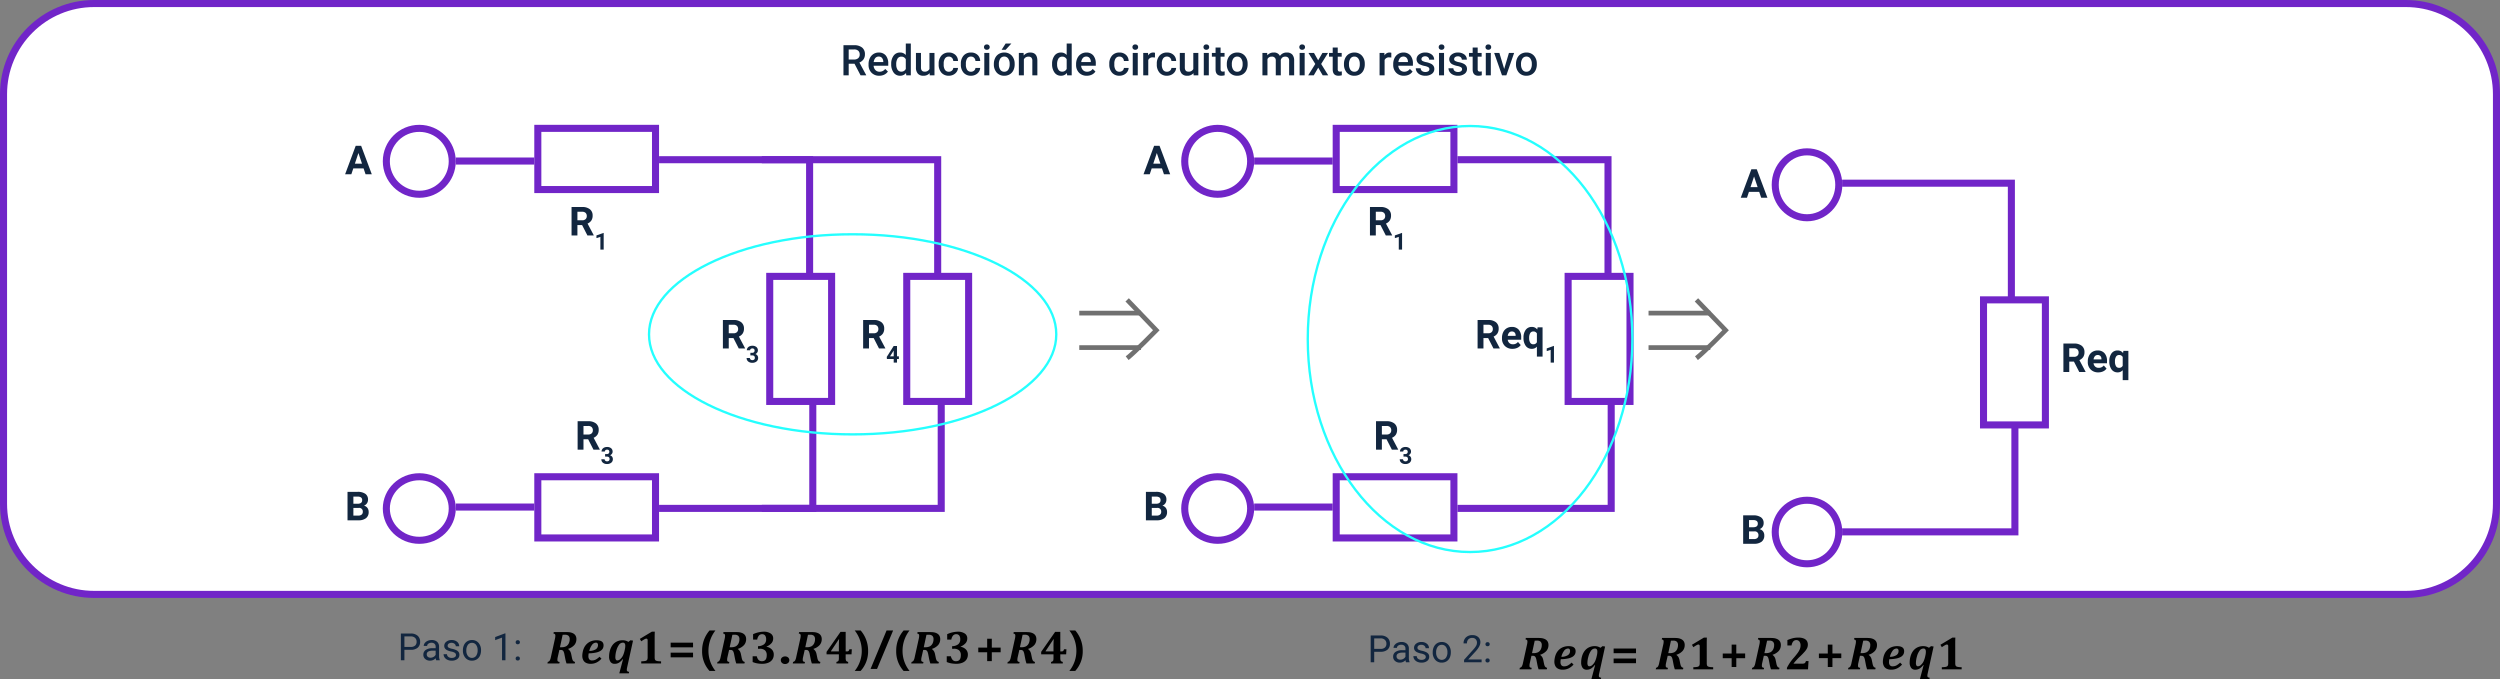 <svg xmlns="http://www.w3.org/2000/svg" width="1062" height="288.536" viewBox="0 0 1062 288.536">
  <rect x="0" y="0" width="1062" height="288.536" fill="#808080" stroke="none"/>
  <g id="Grupo_974109" data-name="Grupo 974109" transform="translate(-265 -10976)">
    <g id="Grupo_974096" data-name="Grupo 974096" transform="translate(5 1226)">
      <g id="Trazado_705008" data-name="Trazado 705008" transform="translate(260 9750)" fill="#fff">
        <path d="M 1022 252.5 L 40 252.5 C 34.802 252.5 29.76 251.482 25.015 249.475 C 20.43 247.536 16.313 244.76 12.776 241.224 C 9.24 237.687 6.464 233.57 4.525 228.985 C 2.518 224.24 1.5 219.198 1.5 214 L 1.5 40 C 1.5 34.802 2.518 29.76 4.525 25.015 C 6.464 20.43 9.24 16.313 12.776 12.776 C 16.313 9.24 20.43 6.464 25.015 4.525 C 29.76 2.518 34.802 1.5 40 1.5 L 1022 1.5 C 1027.198 1.5 1032.24 2.518 1036.985 4.525 C 1041.57 6.464 1045.687 9.24 1049.224 12.776 C 1052.76 16.313 1055.536 20.43 1057.475 25.015 C 1059.482 29.76 1060.5 34.802 1060.5 40 L 1060.5 214 C 1060.5 219.198 1059.482 224.24 1057.475 228.985 C 1055.536 233.57 1052.76 237.687 1049.224 241.224 C 1045.687 244.76 1041.57 247.536 1036.985 249.475 C 1032.24 251.482 1027.198 252.5 1022 252.5 Z" stroke="none"/>
        <path d="M 40 3 C 35.004 3 30.158 3.978 25.599 5.906 C 21.193 7.77 17.236 10.438 13.837 13.837 C 10.438 17.236 7.77 21.193 5.906 25.599 C 3.978 30.159 3 35.004 3 40 L 3 214 C 3 218.996 3.978 223.841 5.906 228.401 C 7.77 232.807 10.438 236.764 13.837 240.163 C 17.236 243.562 21.193 246.23 25.599 248.094 C 30.158 250.022 35.004 251 40 251 L 1022 251 C 1026.996 251 1031.842 250.022 1036.401 248.094 C 1040.807 246.23 1044.764 243.562 1048.163 240.163 C 1051.562 236.764 1054.23 232.807 1056.094 228.401 C 1058.022 223.841 1059 218.996 1059 214 L 1059 40 C 1059 35.004 1058.022 30.159 1056.094 25.599 C 1054.23 21.193 1051.562 17.236 1048.163 13.837 C 1044.764 10.438 1040.807 7.77 1036.401 5.906 C 1031.842 3.978 1026.996 3 1022 3 L 40 3 M 40 0 L 1022 0 C 1044.091 0 1062 17.909 1062 40 L 1062 214 C 1062 236.091 1044.091 254 1022 254 L 40 254 C 17.909 254 0 236.091 0 214 L 0 40 C 0 17.909 17.909 0 40 0 Z" stroke="none" fill="#7125c8"/>
      </g>
      <path id="Trazado_705009" data-name="Trazado 705009" d="M6-4.922H3.524V0H1.3V-12.8H5.8A5.235,5.235,0,0,1,9.22-11.8a3.516,3.516,0,0,1,1.2,2.876A3.6,3.6,0,0,1,9.8-6.776,3.943,3.943,0,0,1,8.077-5.443L10.951-.114V0H8.569ZM3.524-6.715H5.81a2.541,2.541,0,0,0,1.758-.567A1.977,1.977,0,0,0,8.2-8.833a2.1,2.1,0,0,0-.584-1.591A2.483,2.483,0,0,0,5.871-11H3.524ZM16.515.176A4.419,4.419,0,0,1,13.223-1.1a4.639,4.639,0,0,1-1.261-3.406v-.264a5.706,5.706,0,0,1,.549-2.544,4.181,4.181,0,0,1,1.542-1.745,4.078,4.078,0,0,1,2.215-.624,3.733,3.733,0,0,1,3,1.239,5.24,5.24,0,0,1,1.059,3.507v.861H14.115A2.856,2.856,0,0,0,14.9-2.215a2.362,2.362,0,0,0,1.736.686,2.892,2.892,0,0,0,2.391-1.187l1.151,1.1A3.845,3.845,0,0,1,18.655-.294,4.774,4.774,0,0,1,16.515.176ZM16.26-7.972a1.8,1.8,0,0,0-1.419.615,3.189,3.189,0,0,0-.69,1.714H18.22V-5.8a2.6,2.6,0,0,0-.571-1.622A1.785,1.785,0,0,0,16.26-7.972Zm5.326,3.146a5.654,5.654,0,0,1,1.02-3.529,3.267,3.267,0,0,1,2.733-1.332,3.1,3.1,0,0,1,2.443,1.055V-13.5h2.136V0H27.984l-.105-.984A3.148,3.148,0,0,1,25.321.176a3.248,3.248,0,0,1-2.7-1.345A5.861,5.861,0,0,1,21.586-4.825Zm2.136.185a3.958,3.958,0,0,0,.558,2.263,1.811,1.811,0,0,0,1.586.813,2.017,2.017,0,0,0,1.916-1.169V-6.794a1.986,1.986,0,0,0-1.9-1.143,1.824,1.824,0,0,0-1.6.822A4.408,4.408,0,0,0,23.722-4.641ZM37.907-.932A3.312,3.312,0,0,1,35.235.176a2.952,2.952,0,0,1-2.342-.905,3.851,3.851,0,0,1-.8-2.619V-9.51h2.136v6.135q0,1.811,1.5,1.811a2.111,2.111,0,0,0,2.1-1.116V-9.51h2.136V0H37.96Zm8.147-.6A1.931,1.931,0,0,0,47.382-2a1.591,1.591,0,0,0,.563-1.151h2.013A3.137,3.137,0,0,1,49.4-1.49,3.632,3.632,0,0,1,48-.272a4.191,4.191,0,0,1-1.916.448,4.055,4.055,0,0,1-3.164-1.292,5.124,5.124,0,0,1-1.169-3.568V-4.9a5.039,5.039,0,0,1,1.16-3.476,4.018,4.018,0,0,1,3.164-1.305,3.907,3.907,0,0,1,2.764.989,3.542,3.542,0,0,1,1.121,2.6H47.944a1.956,1.956,0,0,0-.558-1.345,1.8,1.8,0,0,0-1.332-.527,1.879,1.879,0,0,0-1.6.751,3.834,3.834,0,0,0-.571,2.281V-4.6a3.9,3.9,0,0,0,.558,2.307A1.878,1.878,0,0,0,46.055-1.529Zm9.422,0A1.931,1.931,0,0,0,56.8-2a1.591,1.591,0,0,0,.563-1.151h2.013a3.137,3.137,0,0,1-.554,1.657A3.632,3.632,0,0,1,57.419-.272,4.191,4.191,0,0,1,55.5.176a4.055,4.055,0,0,1-3.164-1.292A5.124,5.124,0,0,1,51.17-4.685V-4.9A5.039,5.039,0,0,1,52.33-8.38a4.018,4.018,0,0,1,3.164-1.305,3.907,3.907,0,0,1,2.764.989,3.542,3.542,0,0,1,1.121,2.6H57.366a1.956,1.956,0,0,0-.558-1.345,1.8,1.8,0,0,0-1.332-.527,1.879,1.879,0,0,0-1.6.751,3.834,3.834,0,0,0-.571,2.281V-4.6a3.9,3.9,0,0,0,.558,2.307A1.878,1.878,0,0,0,55.477-1.529ZM63.264,0H61.128V-9.51h2.136ZM61-11.979a1.133,1.133,0,0,1,.312-.817,1.179,1.179,0,0,1,.892-.325,1.193,1.193,0,0,1,.9.325,1.125,1.125,0,0,1,.316.817,1.1,1.1,0,0,1-.316.8,1.2,1.2,0,0,1-.9.321,1.188,1.188,0,0,1-.892-.321A1.107,1.107,0,0,1,61-11.979Zm4.192,7.137a5.607,5.607,0,0,1,.554-2.518A4.044,4.044,0,0,1,67.3-9.083a4.383,4.383,0,0,1,2.3-.6,4.154,4.154,0,0,1,3.125,1.239,4.874,4.874,0,0,1,1.3,3.287l.009.5a5.658,5.658,0,0,1-.541,2.514A4,4,0,0,1,71.943-.431a4.415,4.415,0,0,1-2.325.606A4.125,4.125,0,0,1,66.4-1.165a5.133,5.133,0,0,1-1.208-3.573Zm2.136.185a3.832,3.832,0,0,0,.606,2.3,1.971,1.971,0,0,0,1.688.831A1.95,1.95,0,0,0,71.3-2.373a4.232,4.232,0,0,0,.6-2.47,3.782,3.782,0,0,0-.62-2.285A1.979,1.979,0,0,0,69.6-7.972a1.96,1.96,0,0,0-1.661.831A4.152,4.152,0,0,0,67.324-4.658ZM70.189-13.5h2.435l-2.435,2.663-1.714,0Zm7.629,3.99.062,1.1a3.419,3.419,0,0,1,2.769-1.274q2.971,0,3.023,3.4V0H81.536V-6.161a1.958,1.958,0,0,0-.391-1.34,1.645,1.645,0,0,0-1.279-.435,2.058,2.058,0,0,0-1.925,1.169V0H75.806V-9.51ZM89.93-4.825a5.654,5.654,0,0,1,1.02-3.529,3.267,3.267,0,0,1,2.733-1.332,3.1,3.1,0,0,1,2.443,1.055V-13.5h2.136V0H96.328l-.105-.984A3.148,3.148,0,0,1,93.665.176a3.248,3.248,0,0,1-2.7-1.345A5.861,5.861,0,0,1,89.93-4.825Zm2.136.185a3.958,3.958,0,0,0,.558,2.263,1.811,1.811,0,0,0,1.586.813,2.017,2.017,0,0,0,1.916-1.169V-6.794a1.986,1.986,0,0,0-1.9-1.143,1.824,1.824,0,0,0-1.6.822A4.408,4.408,0,0,0,92.065-4.641ZM104.678.176A4.419,4.419,0,0,1,101.386-1.1a4.639,4.639,0,0,1-1.261-3.406v-.264a5.706,5.706,0,0,1,.549-2.544,4.181,4.181,0,0,1,1.542-1.745,4.078,4.078,0,0,1,2.215-.624,3.733,3.733,0,0,1,3,1.239,5.24,5.24,0,0,1,1.059,3.507v.861h-6.214a2.856,2.856,0,0,0,.787,1.863,2.362,2.362,0,0,0,1.736.686,2.892,2.892,0,0,0,2.391-1.187l1.151,1.1a3.845,3.845,0,0,1-1.525,1.323A4.774,4.774,0,0,1,104.678.176Zm-.255-8.147A1.8,1.8,0,0,0,103-7.356a3.189,3.189,0,0,0-.69,1.714h4.069V-5.8a2.6,2.6,0,0,0-.571-1.622A1.785,1.785,0,0,0,104.423-7.972Zm14.115,6.442A1.931,1.931,0,0,0,119.865-2a1.591,1.591,0,0,0,.563-1.151h2.013a3.137,3.137,0,0,1-.554,1.657A3.632,3.632,0,0,1,120.48-.272a4.191,4.191,0,0,1-1.916.448A4.055,4.055,0,0,1,115.4-1.116a5.124,5.124,0,0,1-1.169-3.568V-4.9a5.039,5.039,0,0,1,1.16-3.476,4.018,4.018,0,0,1,3.164-1.305,3.907,3.907,0,0,1,2.764.989,3.542,3.542,0,0,1,1.121,2.6h-2.013a1.956,1.956,0,0,0-.558-1.345,1.8,1.8,0,0,0-1.332-.527,1.879,1.879,0,0,0-1.6.751,3.834,3.834,0,0,0-.571,2.281V-4.6a3.9,3.9,0,0,0,.558,2.307A1.878,1.878,0,0,0,118.538-1.529ZM126.325,0h-2.136V-9.51h2.136Zm-2.268-11.979a1.133,1.133,0,0,1,.312-.817,1.179,1.179,0,0,1,.892-.325,1.193,1.193,0,0,1,.9.325,1.125,1.125,0,0,1,.316.817,1.1,1.1,0,0,1-.316.8,1.2,1.2,0,0,1-.9.321,1.188,1.188,0,0,1-.892-.321A1.107,1.107,0,0,1,124.058-11.979Zm9.571,4.421a5.285,5.285,0,0,0-.87-.07A1.959,1.959,0,0,0,130.781-6.5V0h-2.136V-9.51h2.039l.053,1.063a2.406,2.406,0,0,1,2.145-1.239,2,2,0,0,1,.756.123Zm5.089,6.029A1.931,1.931,0,0,0,140.045-2a1.591,1.591,0,0,0,.563-1.151h2.013a3.137,3.137,0,0,1-.554,1.657A3.632,3.632,0,0,1,140.66-.272a4.191,4.191,0,0,1-1.916.448,4.055,4.055,0,0,1-3.164-1.292,5.124,5.124,0,0,1-1.169-3.568V-4.9a5.039,5.039,0,0,1,1.16-3.476,4.018,4.018,0,0,1,3.164-1.305A3.907,3.907,0,0,1,141.5-8.7a3.542,3.542,0,0,1,1.121,2.6h-2.013a1.956,1.956,0,0,0-.558-1.345,1.8,1.8,0,0,0-1.332-.527,1.879,1.879,0,0,0-1.6.751,3.834,3.834,0,0,0-.571,2.281V-4.6A3.9,3.9,0,0,0,137.1-2.29,1.878,1.878,0,0,0,138.718-1.529Zm11.276.6A3.312,3.312,0,0,1,147.322.176a2.952,2.952,0,0,1-2.342-.905,3.851,3.851,0,0,1-.8-2.619V-9.51h2.136v6.135q0,1.811,1.5,1.811a2.111,2.111,0,0,0,2.1-1.116V-9.51h2.136V0h-2.013ZM156.507,0h-2.136V-9.51h2.136Zm-2.268-11.979a1.133,1.133,0,0,1,.312-.817,1.179,1.179,0,0,1,.892-.325,1.193,1.193,0,0,1,.9.325,1.125,1.125,0,0,1,.316.817,1.1,1.1,0,0,1-.316.8,1.2,1.2,0,0,1-.9.321,1.188,1.188,0,0,1-.892-.321A1.107,1.107,0,0,1,154.239-11.979Zm7.269.158V-9.51h1.679v1.582h-1.679v5.309a1.169,1.169,0,0,0,.215.787,1,1,0,0,0,.769.242,3.29,3.29,0,0,0,.747-.088V-.026a5.26,5.26,0,0,1-1.406.2q-2.461,0-2.461-2.716V-7.928h-1.564V-9.51h1.564v-2.312Zm2.646,6.979a5.607,5.607,0,0,1,.554-2.518,4.044,4.044,0,0,1,1.556-1.723,4.383,4.383,0,0,1,2.3-.6,4.154,4.154,0,0,1,3.125,1.239,4.874,4.874,0,0,1,1.3,3.287l.009.5a5.658,5.658,0,0,1-.541,2.514,4,4,0,0,1-1.547,1.714,4.415,4.415,0,0,1-2.325.606,4.125,4.125,0,0,1-3.221-1.34,5.133,5.133,0,0,1-1.208-3.573Zm2.136.185a3.832,3.832,0,0,0,.606,2.3,1.971,1.971,0,0,0,1.688.831,1.95,1.95,0,0,0,1.683-.844,4.232,4.232,0,0,0,.6-2.47,3.782,3.782,0,0,0-.62-2.285,1.979,1.979,0,0,0-1.683-.844,1.96,1.96,0,0,0-1.661.831A4.152,4.152,0,0,0,166.289-4.658Zm15-4.852.062.993A3.422,3.422,0,0,1,184.1-9.686a2.629,2.629,0,0,1,2.61,1.459,3.373,3.373,0,0,1,2.918-1.459,2.965,2.965,0,0,1,2.342.87,3.831,3.831,0,0,1,.787,2.566V0h-2.136V-6.187a1.891,1.891,0,0,0-.4-1.327,1.731,1.731,0,0,0-1.31-.422,1.778,1.778,0,0,0-1.191.391,2.063,2.063,0,0,0-.646,1.024L187.084,0h-2.136V-6.258a1.523,1.523,0,0,0-1.714-1.679,1.88,1.88,0,0,0-1.819,1.046V0h-2.136V-9.51ZM197.218,0h-2.136V-9.51h2.136ZM194.95-11.979a1.133,1.133,0,0,1,.312-.817,1.179,1.179,0,0,1,.892-.325,1.193,1.193,0,0,1,.9.325,1.125,1.125,0,0,1,.316.817,1.1,1.1,0,0,1-.316.8,1.2,1.2,0,0,1-.9.321,1.188,1.188,0,0,1-.892-.321A1.107,1.107,0,0,1,194.95-11.979Zm8.007,5.6,1.811-3.129h2.373l-2.909,4.685L207.237,0h-2.355l-1.9-3.252L201.094,0h-2.373l3.006-4.825-2.9-4.685h2.355Zm8.314-5.44V-9.51h1.679v1.582h-1.679v5.309a1.169,1.169,0,0,0,.215.787,1,1,0,0,0,.769.242A3.29,3.29,0,0,0,213-1.679V-.026a5.26,5.26,0,0,1-1.406.2q-2.461,0-2.461-2.716V-7.928h-1.564V-9.51h1.564v-2.312Zm2.646,6.979a5.607,5.607,0,0,1,.554-2.518,4.044,4.044,0,0,1,1.556-1.723,4.383,4.383,0,0,1,2.3-.6,4.154,4.154,0,0,1,3.125,1.239,4.874,4.874,0,0,1,1.3,3.287l.009.5a5.658,5.658,0,0,1-.541,2.514,4,4,0,0,1-1.547,1.714,4.415,4.415,0,0,1-2.325.606,4.125,4.125,0,0,1-3.221-1.34,5.133,5.133,0,0,1-1.208-3.573Zm2.136.185a3.832,3.832,0,0,0,.606,2.3,1.971,1.971,0,0,0,1.688.831,1.95,1.95,0,0,0,1.683-.844,4.232,4.232,0,0,0,.6-2.47,3.782,3.782,0,0,0-.62-2.285,1.979,1.979,0,0,0-1.683-.844,1.96,1.96,0,0,0-1.661.831A4.152,4.152,0,0,0,216.053-4.658Zm17.974-2.9a5.285,5.285,0,0,0-.87-.07A1.959,1.959,0,0,0,231.179-6.5V0h-2.136V-9.51h2.039l.053,1.063a2.406,2.406,0,0,1,2.145-1.239,2,2,0,0,1,.756.123ZM239.4.176A4.419,4.419,0,0,1,236.1-1.1a4.639,4.639,0,0,1-1.261-3.406v-.264a5.706,5.706,0,0,1,.549-2.544,4.181,4.181,0,0,1,1.542-1.745,4.078,4.078,0,0,1,2.215-.624,3.733,3.733,0,0,1,3,1.239,5.24,5.24,0,0,1,1.059,3.507v.861H237a2.856,2.856,0,0,0,.787,1.863,2.362,2.362,0,0,0,1.736.686,2.892,2.892,0,0,0,2.391-1.187l1.151,1.1a3.845,3.845,0,0,1-1.525,1.323A4.774,4.774,0,0,1,239.4.176Zm-.255-8.147a1.8,1.8,0,0,0-1.419.615,3.189,3.189,0,0,0-.69,1.714H241.1V-5.8a2.6,2.6,0,0,0-.571-1.622A1.785,1.785,0,0,0,239.142-7.972ZM250.2-2.584a.968.968,0,0,0-.47-.87,5,5,0,0,0-1.56-.527,8.02,8.02,0,0,1-1.819-.58,2.428,2.428,0,0,1-1.6-2.241,2.531,2.531,0,0,1,1.037-2.057,4.1,4.1,0,0,1,2.637-.826,4.266,4.266,0,0,1,2.755.844,2.677,2.677,0,0,1,1.05,2.188h-2.136a1.316,1.316,0,0,0-.457-1.024,1.752,1.752,0,0,0-1.213-.409,1.893,1.893,0,0,0-1.147.325,1.025,1.025,0,0,0-.444.87.866.866,0,0,0,.413.765,5.68,5.68,0,0,0,1.67.549,7.9,7.9,0,0,1,1.973.659A2.794,2.794,0,0,1,251.952-4a2.342,2.342,0,0,1,.347,1.3A2.478,2.478,0,0,1,251.235-.62a4.535,4.535,0,0,1-2.786.8,4.917,4.917,0,0,1-2.083-.422,3.428,3.428,0,0,1-1.424-1.16A2.746,2.746,0,0,1,244.433-3h2.074a1.5,1.5,0,0,0,.571,1.165,2.22,2.22,0,0,0,1.4.409,2.16,2.16,0,0,0,1.283-.321A.993.993,0,0,0,250.2-2.584ZM256.43,0h-2.136V-9.51h2.136Zm-2.268-11.979a1.133,1.133,0,0,1,.312-.817,1.179,1.179,0,0,1,.892-.325,1.193,1.193,0,0,1,.9.325,1.125,1.125,0,0,1,.316.817,1.1,1.1,0,0,1-.316.8,1.2,1.2,0,0,1-.9.321,1.188,1.188,0,0,1-.892-.321A1.107,1.107,0,0,1,254.162-11.979Zm9.923,9.4a.968.968,0,0,0-.47-.87,5,5,0,0,0-1.56-.527,8.02,8.02,0,0,1-1.819-.58,2.428,2.428,0,0,1-1.6-2.241,2.531,2.531,0,0,1,1.037-2.057,4.1,4.1,0,0,1,2.637-.826,4.266,4.266,0,0,1,2.755.844,2.677,2.677,0,0,1,1.05,2.188h-2.136a1.316,1.316,0,0,0-.457-1.024,1.752,1.752,0,0,0-1.213-.409,1.893,1.893,0,0,0-1.147.325,1.025,1.025,0,0,0-.444.87.866.866,0,0,0,.413.765,5.68,5.68,0,0,0,1.67.549,7.9,7.9,0,0,1,1.973.659A2.794,2.794,0,0,1,265.838-4a2.342,2.342,0,0,1,.347,1.3A2.478,2.478,0,0,1,265.122-.62a4.535,4.535,0,0,1-2.786.8,4.917,4.917,0,0,1-2.083-.422,3.428,3.428,0,0,1-1.424-1.16A2.746,2.746,0,0,1,258.319-3h2.074a1.5,1.5,0,0,0,.571,1.165,2.22,2.22,0,0,0,1.4.409,2.16,2.16,0,0,0,1.283-.321A.993.993,0,0,0,264.085-2.584Zm6.636-9.237V-9.51H272.4v1.582h-1.679v5.309a1.169,1.169,0,0,0,.215.787,1,1,0,0,0,.769.242,3.29,3.29,0,0,0,.747-.088V-.026a5.26,5.26,0,0,1-1.406.2q-2.461,0-2.461-2.716V-7.928h-1.564V-9.51h1.564v-2.312ZM276.3,0h-2.136V-9.51H276.3Zm-2.268-11.979a1.133,1.133,0,0,1,.312-.817,1.179,1.179,0,0,1,.892-.325,1.193,1.193,0,0,1,.9.325,1.125,1.125,0,0,1,.316.817,1.1,1.1,0,0,1-.316.8,1.2,1.2,0,0,1-.9.321,1.188,1.188,0,0,1-.892-.321A1.107,1.107,0,0,1,274.034-11.979Zm7.945,9.272,2.013-6.8H286.2L282.9,0h-1.854l-3.322-9.51h2.215ZM287-4.843a5.607,5.607,0,0,1,.554-2.518,4.044,4.044,0,0,1,1.556-1.723,4.383,4.383,0,0,1,2.3-.6,4.154,4.154,0,0,1,3.125,1.239,4.874,4.874,0,0,1,1.3,3.287l.009.5a5.658,5.658,0,0,1-.541,2.514,4,4,0,0,1-1.547,1.714,4.415,4.415,0,0,1-2.325.606,4.125,4.125,0,0,1-3.221-1.34A5.133,5.133,0,0,1,287-4.737Zm2.136.185a3.832,3.832,0,0,0,.606,2.3,1.971,1.971,0,0,0,1.688.831,1.95,1.95,0,0,0,1.683-.844,4.232,4.232,0,0,0,.6-2.47,3.782,3.782,0,0,0-.62-2.285,1.979,1.979,0,0,0-1.683-.844,1.96,1.96,0,0,0-1.661.831A4.152,4.152,0,0,0,289.134-4.658Z" transform="translate(617 9782)" fill="#12263f"/>
    </g>
    <path id="Trazado_705010" data-name="Trazado 705010" d="M20.391,15.9a3.764,3.764,0,0,1,.854.923,4.377,4.377,0,0,1,.454,1.294l.283,1.367a5.808,5.808,0,0,0,.3,1.06,1.411,1.411,0,0,0,.381.518,1.569,1.569,0,0,0,.659.3L23.184,22H19.7a15.607,15.607,0,0,1-.566-2.178L18.818,18.2a5.4,5.4,0,0,0-.322-1.152,1.347,1.347,0,0,0-.469-.605,1.374,1.374,0,0,0-.762-.186H16.66l-.7,3.105q-.068.322-.1.557a4.858,4.858,0,0,0-.029.586.773.773,0,0,0,.229.635,1.26,1.26,0,0,0,.718.215L16.641,22H11.592l.137-.645a1.4,1.4,0,0,0,.82-.547,4.625,4.625,0,0,0,.5-1.445l1.777-8.057a5.3,5.3,0,0,0,.127-1.143.821.821,0,0,0-.19-.6,1.065,1.065,0,0,0-.62-.249l.137-.645H19.15q1.016,0,1.655.063a4.917,4.917,0,0,1,1.25.293,3.139,3.139,0,0,1,1.011.591,2.421,2.421,0,0,1,.615.874,3.023,3.023,0,0,1,.215,1.177,3.736,3.736,0,0,1-.869,2.5,5.919,5.919,0,0,1-2.646,1.641Zm-2.861-.781a4.154,4.154,0,0,0,1.968-.386,2.779,2.779,0,0,0,1.128-1.177,3.9,3.9,0,0,0,.42-1.855,1.9,1.9,0,0,0-.479-1.416,2.1,2.1,0,0,0-1.514-.469q-.742,0-1,.02l-1.143,5.283Zm17.012,4.854a6.66,6.66,0,0,1-2.124,1.65,5.7,5.7,0,0,1-2.466.537,4.309,4.309,0,0,1-1.943-.4A2.66,2.66,0,0,1,26.8,20.569a4.056,4.056,0,0,1-.405-1.88,7.932,7.932,0,0,1,.137-1.3,7.868,7.868,0,0,1,.566-1.914A5.833,5.833,0,0,1,28.35,13.7a5.358,5.358,0,0,1,1.812-1.143,6.3,6.3,0,0,1,2.28-.4q2.988,0,2.988,2.158a2.771,2.771,0,0,1-.3,1.309,2.864,2.864,0,0,1-.991,1.025,5.947,5.947,0,0,1-1.958.742,15.754,15.754,0,0,1-3.052.322A5.521,5.521,0,0,0,29,18.9a2.1,2.1,0,0,0,.381,1.367,1.411,1.411,0,0,0,1.152.459,3.424,3.424,0,0,0,1.553-.347,7.27,7.27,0,0,0,1.631-1.235Zm-5.176-3.281A5.186,5.186,0,0,0,32.114,16a2.057,2.057,0,0,0,.952-1.812,1.107,1.107,0,0,0-.229-.757.81.81,0,0,0-.64-.259,2.091,2.091,0,0,0-1.636.9A7.169,7.169,0,0,0,29.365,16.688Zm14.219,3.477A6.505,6.505,0,0,1,42,21.673a3.465,3.465,0,0,1-1.88.493,2.036,2.036,0,0,1-1.724-.806,3.786,3.786,0,0,1-.61-2.319,9.258,9.258,0,0,1,.381-2.617,6.887,6.887,0,0,1,1.094-2.241A5.063,5.063,0,0,1,41.05,12.7a5.376,5.376,0,0,1,2.446-.542,4.279,4.279,0,0,1,2.48.7l.879-.7,1.094.156L45.469,23.6q-.107.479-.137.713a3.3,3.3,0,0,0-.029.4.743.743,0,0,0,.215.605,1.549,1.549,0,0,0,.762.244l-.107.645H42.119L43.711,20.2Zm.918-4.238a6.733,6.733,0,0,0,.156-1.426,1.677,1.677,0,0,0-.244-1,.928.928,0,0,0-.8-.332,2.008,2.008,0,0,0-1.611.9,7.165,7.165,0,0,0-1.128,2.446,10.425,10.425,0,0,0-.435,2.788,2.124,2.124,0,0,0,.21,1.064.7.7,0,0,0,.649.352,1.955,1.955,0,0,0,1.313-.63,4.994,4.994,0,0,0,1.079-1.479,10.815,10.815,0,0,0,.732-2.324Zm12.637,3.35a4.275,4.275,0,0,0,.063.854,1.019,1.019,0,0,0,.225.469,1.063,1.063,0,0,0,.464.283,3.793,3.793,0,0,0,.762.156q.459.054,1.211.073V22H51.436v-.889a13.386,13.386,0,0,0,1.548-.132,1.855,1.855,0,0,0,.708-.249.947.947,0,0,0,.356-.469,3.1,3.1,0,0,0,.112-.986V12.215a.879.879,0,0,0-.151-.576.519.519,0,0,0-.415-.176,1.7,1.7,0,0,0-.688.225,15.324,15.324,0,0,0-1.46.918l-.6-1.035,5.1-3.057H57.2q-.059.938-.059,2.6Zm16.309-4.111H63.936v-2h9.512Zm0,4.238H63.936V17.42h9.512Zm9.521,5.781h-2.52a12.251,12.251,0,0,1-3.154-8.545A13.034,13.034,0,0,1,80.449,8h2.5a14.035,14.035,0,0,0-2.959,8.643A13.573,13.573,0,0,0,82.969,25.184ZM92.49,15.9a3.764,3.764,0,0,1,.854.923,4.377,4.377,0,0,1,.454,1.294l.283,1.367a5.808,5.808,0,0,0,.3,1.06,1.411,1.411,0,0,0,.381.518,1.569,1.569,0,0,0,.659.3L95.283,22H91.8a15.607,15.607,0,0,1-.566-2.178L90.918,18.2a5.4,5.4,0,0,0-.322-1.152,1.347,1.347,0,0,0-.469-.605,1.374,1.374,0,0,0-.762-.186H88.76l-.7,3.105q-.068.322-.1.557a4.858,4.858,0,0,0-.029.586.773.773,0,0,0,.229.635,1.26,1.26,0,0,0,.718.215L88.74,22H83.691l.137-.645a1.4,1.4,0,0,0,.82-.547,4.625,4.625,0,0,0,.5-1.445l1.777-8.057a5.3,5.3,0,0,0,.127-1.143.821.821,0,0,0-.19-.6,1.065,1.065,0,0,0-.62-.249l.137-.645H91.25q1.016,0,1.655.063a4.917,4.917,0,0,1,1.25.293,3.139,3.139,0,0,1,1.011.591,2.421,2.421,0,0,1,.615.874A3.023,3.023,0,0,1,96,11.668a3.736,3.736,0,0,1-.869,2.5,5.919,5.919,0,0,1-2.646,1.641Zm-2.861-.781a4.154,4.154,0,0,0,1.968-.386,2.779,2.779,0,0,0,1.128-1.177,3.9,3.9,0,0,0,.42-1.855,1.9,1.9,0,0,0-.479-1.416,2.1,2.1,0,0,0-1.514-.469q-.742,0-1,.02l-1.143,5.283Zm9.326-3.232V9.568a11.557,11.557,0,0,1,4.482-1.055,5.155,5.155,0,0,1,2.949.752,2.4,2.4,0,0,1,1.1,2.1,3.051,3.051,0,0,1-.649,1.953,5.88,5.88,0,0,1-2.173,1.523v.088a3.976,3.976,0,0,1,2.251,1.143,3.06,3.06,0,0,1,.825,2.178,3.728,3.728,0,0,1-.552,2.017,3.67,3.67,0,0,1-1.675,1.387,6.644,6.644,0,0,1-2.725.5,11.7,11.7,0,0,1-2.168-.2,8.054,8.054,0,0,1-1.855-.562V18.943h1.758a3.393,3.393,0,0,0,.8,1.616,1.865,1.865,0,0,0,1.357.5q2.07,0,2.07-2.559a2.665,2.665,0,0,0-.728-2.051,3.161,3.161,0,0,0-2.212-.674h-.771V14.666a4.237,4.237,0,0,0,2.578-.8,2.576,2.576,0,0,0,.879-2.1,2.587,2.587,0,0,0-.439-1.636,1.538,1.538,0,0,0-1.279-.552,1.732,1.732,0,0,0-1.348.586,3.387,3.387,0,0,0-.723,1.719ZM112.51,22.244a1.8,1.8,0,0,1-1.27-.469,1.507,1.507,0,0,1-.508-1.152,1.451,1.451,0,0,1,.522-1.152,1.929,1.929,0,0,1,1.3-.449,1.857,1.857,0,0,1,1.294.454,1.573,1.573,0,0,1-.01,2.314A1.936,1.936,0,0,1,112.51,22.244Zm12.1-6.348a3.764,3.764,0,0,1,.854.923,4.377,4.377,0,0,1,.454,1.294l.283,1.367a5.808,5.808,0,0,0,.3,1.06,1.411,1.411,0,0,0,.381.518,1.569,1.569,0,0,0,.659.3L127.4,22h-3.486a15.607,15.607,0,0,1-.566-2.178l-.312-1.621a5.4,5.4,0,0,0-.322-1.152,1.347,1.347,0,0,0-.469-.605,1.374,1.374,0,0,0-.762-.186h-.605l-.7,3.105q-.068.322-.1.557a4.858,4.858,0,0,0-.029.586.773.773,0,0,0,.229.635,1.26,1.26,0,0,0,.718.215l-.137.645h-5.049l.137-.645a1.4,1.4,0,0,0,.82-.547,4.625,4.625,0,0,0,.5-1.445l1.777-8.057a5.3,5.3,0,0,0,.127-1.143.821.821,0,0,0-.19-.6,1.065,1.065,0,0,0-.62-.249l.137-.645h4.873q1.016,0,1.655.063a4.917,4.917,0,0,1,1.25.293,3.139,3.139,0,0,1,1.011.591,2.421,2.421,0,0,1,.615.874,3.023,3.023,0,0,1,.215,1.177,3.736,3.736,0,0,1-.869,2.5,5.919,5.919,0,0,1-2.646,1.641Zm-2.861-.781a4.154,4.154,0,0,0,1.968-.386,2.779,2.779,0,0,0,1.128-1.177,3.9,3.9,0,0,0,.42-1.855,1.9,1.9,0,0,0-.479-1.416,2.1,2.1,0,0,0-1.514-.469q-.742,0-1,.02l-1.143,5.283Zm12.6,6.24a1.8,1.8,0,0,0,.708-.308.893.893,0,0,0,.264-.454,4.636,4.636,0,0,0,.073-1.006V18.133h-5.234V17.078L136.084,8.6h2.2v8.3h.3a2.458,2.458,0,0,0,.674-.063.711.711,0,0,0,.337-.239,1.86,1.86,0,0,0,.269-.625h1.025l-.117,2.158h-2.49v1.455a4.129,4.129,0,0,0,.088,1.03.869.869,0,0,0,.269.444,2.124,2.124,0,0,0,.7.293V22h-4.99ZM132.051,16.9h3.34V14.666q0-1.406.1-2.959h-.1l-3.34,5.029Zm12.578,8.281h-2.5a13.493,13.493,0,0,0,2.988-8.545A14,14,0,0,0,142.129,8h2.52a13.035,13.035,0,0,1,3.164,8.643A12.275,12.275,0,0,1,144.629,25.184ZM158.438,8l-6.826,16.328h-2.754L155.654,8Zm6.982,17.188H162.9a12.251,12.251,0,0,1-3.154-8.545A13.035,13.035,0,0,1,162.9,8h2.5a14.035,14.035,0,0,0-2.959,8.643A13.574,13.574,0,0,0,165.42,25.184Zm9.521-9.287a3.764,3.764,0,0,1,.854.923,4.378,4.378,0,0,1,.454,1.294l.283,1.367a5.808,5.808,0,0,0,.3,1.06,1.412,1.412,0,0,0,.381.518,1.569,1.569,0,0,0,.659.3l-.137.645h-3.486a15.608,15.608,0,0,1-.566-2.178l-.312-1.621a5.394,5.394,0,0,0-.322-1.152,1.347,1.347,0,0,0-.469-.605,1.374,1.374,0,0,0-.762-.186h-.605l-.7,3.105q-.068.322-.1.557a4.858,4.858,0,0,0-.029.586.773.773,0,0,0,.229.635,1.26,1.26,0,0,0,.718.215l-.137.645h-5.049l.137-.645a1.4,1.4,0,0,0,.82-.547,4.625,4.625,0,0,0,.5-1.445l1.777-8.057a5.3,5.3,0,0,0,.127-1.143.821.821,0,0,0-.19-.6,1.065,1.065,0,0,0-.62-.249l.137-.645H173.7q1.016,0,1.655.063a4.917,4.917,0,0,1,1.25.293,3.138,3.138,0,0,1,1.011.591,2.421,2.421,0,0,1,.615.874,3.023,3.023,0,0,1,.215,1.177,3.736,3.736,0,0,1-.869,2.5,5.919,5.919,0,0,1-2.646,1.641Zm-2.861-.781a4.154,4.154,0,0,0,1.968-.386,2.779,2.779,0,0,0,1.128-1.177,3.9,3.9,0,0,0,.42-1.855,1.9,1.9,0,0,0-.479-1.416,2.1,2.1,0,0,0-1.514-.469q-.742,0-1,.02l-1.143,5.283Zm9.326-3.232V9.568a11.557,11.557,0,0,1,4.482-1.055,5.155,5.155,0,0,1,2.949.752,2.4,2.4,0,0,1,1.1,2.1,3.051,3.051,0,0,1-.649,1.953,5.88,5.88,0,0,1-2.173,1.523v.088a3.976,3.976,0,0,1,2.251,1.143,3.06,3.06,0,0,1,.825,2.178,3.728,3.728,0,0,1-.552,2.017,3.67,3.67,0,0,1-1.675,1.387,6.644,6.644,0,0,1-2.725.5,11.7,11.7,0,0,1-2.168-.2,8.054,8.054,0,0,1-1.855-.562V18.943h1.758a3.393,3.393,0,0,0,.8,1.616,1.865,1.865,0,0,0,1.357.5q2.07,0,2.07-2.559a2.665,2.665,0,0,0-.728-2.051,3.161,3.161,0,0,0-2.212-.674H183.5V14.666a4.237,4.237,0,0,0,2.578-.8,2.576,2.576,0,0,0,.879-2.1,2.587,2.587,0,0,0-.439-1.636,1.538,1.538,0,0,0-1.279-.552,1.732,1.732,0,0,0-1.348.586,3.387,3.387,0,0,0-.723,1.719Zm22.715,5.381h-3.76v3.76h-1.973v-3.76h-3.779V15.281h3.779V11.5h1.973v3.779h3.76Zm11.66-1.367a3.764,3.764,0,0,1,.854.923,4.378,4.378,0,0,1,.454,1.294l.283,1.367a5.808,5.808,0,0,0,.3,1.06,1.412,1.412,0,0,0,.381.518,1.569,1.569,0,0,0,.659.3l-.137.645h-3.486a15.608,15.608,0,0,1-.566-2.178l-.312-1.621a5.394,5.394,0,0,0-.322-1.152,1.347,1.347,0,0,0-.469-.605,1.374,1.374,0,0,0-.762-.186h-.605l-.7,3.105q-.068.322-.1.557a4.858,4.858,0,0,0-.029.586.773.773,0,0,0,.229.635,1.26,1.26,0,0,0,.718.215l-.137.645h-5.049l.137-.645a1.4,1.4,0,0,0,.82-.547,4.625,4.625,0,0,0,.5-1.445l1.777-8.057a5.3,5.3,0,0,0,.127-1.143.821.821,0,0,0-.19-.6,1.065,1.065,0,0,0-.62-.249l.137-.645h4.873q1.016,0,1.655.063a4.917,4.917,0,0,1,1.25.293,3.138,3.138,0,0,1,1.011.591,2.421,2.421,0,0,1,.615.874,3.023,3.023,0,0,1,.215,1.177,3.736,3.736,0,0,1-.869,2.5,5.919,5.919,0,0,1-2.646,1.641Zm-2.861-.781a4.154,4.154,0,0,0,1.968-.386,2.779,2.779,0,0,0,1.128-1.177,3.9,3.9,0,0,0,.42-1.855,1.9,1.9,0,0,0-.479-1.416,2.1,2.1,0,0,0-1.514-.469q-.742,0-1,.02L212.3,15.115Zm12.6,6.24a1.8,1.8,0,0,0,.708-.308.893.893,0,0,0,.264-.454,4.636,4.636,0,0,0,.073-1.006V18.133h-5.234V17.078L227.256,8.6h2.2v8.3h.3a2.458,2.458,0,0,0,.674-.063.711.711,0,0,0,.337-.239,1.86,1.86,0,0,0,.269-.625h1.025l-.117,2.158h-2.49v1.455a4.129,4.129,0,0,0,.088,1.03.869.869,0,0,0,.269.444,2.124,2.124,0,0,0,.7.293V22h-4.99ZM223.223,16.9h3.34V14.666q0-1.406.1-2.959h-.1l-3.34,5.029ZM235.8,25.184h-2.5a13.493,13.493,0,0,0,2.988-8.545A14,14,0,0,0,233.3,8h2.52a13.035,13.035,0,0,1,3.164,8.643A12.275,12.275,0,0,1,235.8,25.184Z" transform="translate(485.959 11235.827)"/>
    <path id="Trazado_705011" data-name="Trazado 705011" d="M9.355,15.9a3.764,3.764,0,0,1,.854.923,4.378,4.378,0,0,1,.454,1.294l.283,1.367a5.808,5.808,0,0,0,.3,1.06,1.411,1.411,0,0,0,.381.518,1.569,1.569,0,0,0,.659.3L12.148,22H8.662A15.607,15.607,0,0,1,8.1,19.822L7.783,18.2a5.4,5.4,0,0,0-.322-1.152,1.347,1.347,0,0,0-.469-.605,1.374,1.374,0,0,0-.762-.186H5.625l-.7,3.105q-.068.322-.1.557a4.858,4.858,0,0,0-.029.586.773.773,0,0,0,.229.635,1.26,1.26,0,0,0,.718.215L5.605,22H.557l.137-.645a1.4,1.4,0,0,0,.82-.547,4.625,4.625,0,0,0,.5-1.445l1.777-8.057a5.3,5.3,0,0,0,.127-1.143.821.821,0,0,0-.19-.6,1.065,1.065,0,0,0-.62-.249l.137-.645H8.115q1.016,0,1.655.063a4.917,4.917,0,0,1,1.25.293,3.138,3.138,0,0,1,1.011.591,2.421,2.421,0,0,1,.615.874,3.023,3.023,0,0,1,.215,1.177,3.736,3.736,0,0,1-.869,2.5,5.919,5.919,0,0,1-2.646,1.641Zm-2.861-.781a4.154,4.154,0,0,0,1.968-.386A2.779,2.779,0,0,0,9.59,13.553a3.9,3.9,0,0,0,.42-1.855,1.9,1.9,0,0,0-.479-1.416,2.1,2.1,0,0,0-1.514-.469q-.742,0-1,.02L5.879,15.115Zm17.012,4.854a6.66,6.66,0,0,1-2.124,1.65,5.7,5.7,0,0,1-2.466.537,4.309,4.309,0,0,1-1.943-.4,2.66,2.66,0,0,1-1.206-1.187,4.056,4.056,0,0,1-.405-1.88,7.932,7.932,0,0,1,.137-1.3,7.868,7.868,0,0,1,.566-1.914,5.833,5.833,0,0,1,1.25-1.777,5.358,5.358,0,0,1,1.812-1.143,6.3,6.3,0,0,1,2.28-.4q2.988,0,2.988,2.158a2.771,2.771,0,0,1-.3,1.309,2.864,2.864,0,0,1-.991,1.025,5.947,5.947,0,0,1-1.958.742,15.754,15.754,0,0,1-3.052.322,5.521,5.521,0,0,0-.127,1.191,2.1,2.1,0,0,0,.381,1.367,1.411,1.411,0,0,0,1.152.459,3.424,3.424,0,0,0,1.553-.347,7.27,7.27,0,0,0,1.631-1.235ZM18.33,16.688A5.186,5.186,0,0,0,21.079,16a2.057,2.057,0,0,0,.952-1.812,1.107,1.107,0,0,0-.229-.757.81.81,0,0,0-.64-.259,2.091,2.091,0,0,0-1.636.9A7.169,7.169,0,0,0,18.33,16.688Zm14.219,3.477a6.505,6.505,0,0,1-1.587,1.509,3.465,3.465,0,0,1-1.88.493,2.036,2.036,0,0,1-1.724-.806,3.786,3.786,0,0,1-.61-2.319,9.258,9.258,0,0,1,.381-2.617,6.887,6.887,0,0,1,1.094-2.241A5.063,5.063,0,0,1,30.015,12.7a5.376,5.376,0,0,1,2.446-.542,4.279,4.279,0,0,1,2.48.7l.879-.7,1.094.156L34.434,23.6q-.107.479-.137.713a3.3,3.3,0,0,0-.029.4.743.743,0,0,0,.215.605,1.549,1.549,0,0,0,.762.244l-.107.645H31.084L32.676,20.2Zm.918-4.238a6.733,6.733,0,0,0,.156-1.426,1.677,1.677,0,0,0-.244-1,.928.928,0,0,0-.8-.332,2.008,2.008,0,0,0-1.611.9,7.165,7.165,0,0,0-1.128,2.446A10.425,10.425,0,0,0,29.4,19.3a2.124,2.124,0,0,0,.21,1.064.7.7,0,0,0,.649.352,1.955,1.955,0,0,0,1.313-.63,4.994,4.994,0,0,0,1.079-1.479,10.815,10.815,0,0,0,.732-2.324Zm16.582-.762H40.537v-2h9.512Zm0,4.238H40.537V17.42h9.512ZM67.227,15.9a3.764,3.764,0,0,1,.854.923,4.377,4.377,0,0,1,.454,1.294l.283,1.367a5.808,5.808,0,0,0,.3,1.06,1.411,1.411,0,0,0,.381.518,1.569,1.569,0,0,0,.659.3L70.02,22H66.533a15.607,15.607,0,0,1-.566-2.178L65.654,18.2a5.4,5.4,0,0,0-.322-1.152,1.347,1.347,0,0,0-.469-.605,1.374,1.374,0,0,0-.762-.186H63.5l-.7,3.105q-.068.322-.1.557a4.858,4.858,0,0,0-.029.586.773.773,0,0,0,.229.635,1.26,1.26,0,0,0,.718.215L63.477,22H58.428l.137-.645a1.4,1.4,0,0,0,.82-.547,4.625,4.625,0,0,0,.5-1.445l1.777-8.057a5.3,5.3,0,0,0,.127-1.143.821.821,0,0,0-.19-.6,1.065,1.065,0,0,0-.62-.249l.137-.645h4.873q1.016,0,1.655.063a4.917,4.917,0,0,1,1.25.293,3.139,3.139,0,0,1,1.011.591,2.421,2.421,0,0,1,.615.874,3.023,3.023,0,0,1,.215,1.177,3.736,3.736,0,0,1-.869,2.5,5.919,5.919,0,0,1-2.646,1.641Zm-2.861-.781a4.154,4.154,0,0,0,1.968-.386,2.779,2.779,0,0,0,1.128-1.177,3.9,3.9,0,0,0,.42-1.855,1.9,1.9,0,0,0-.479-1.416,2.1,2.1,0,0,0-1.514-.469q-.742,0-1,.02L63.75,15.115ZM80.1,19.275a4.274,4.274,0,0,0,.063.854,1.019,1.019,0,0,0,.225.469,1.063,1.063,0,0,0,.464.283,3.793,3.793,0,0,0,.762.156q.459.054,1.211.073V22H74.395v-.889a13.386,13.386,0,0,0,1.548-.132,1.855,1.855,0,0,0,.708-.249.947.947,0,0,0,.356-.469,3.1,3.1,0,0,0,.112-.986V12.215a.879.879,0,0,0-.151-.576.519.519,0,0,0-.415-.176,1.7,1.7,0,0,0-.688.225,15.324,15.324,0,0,0-1.46.918l-.6-1.035,5.1-3.057h1.25q-.059.938-.059,2.6Zm16.309-2.012h-3.76v3.76H90.674v-3.76H86.895V15.281h3.779V11.5h1.973v3.779h3.76Zm11.66-1.367a3.764,3.764,0,0,1,.854.923,4.377,4.377,0,0,1,.454,1.294l.283,1.367a5.808,5.808,0,0,0,.3,1.06,1.411,1.411,0,0,0,.381.518,1.569,1.569,0,0,0,.659.3l-.137.645h-3.486a15.607,15.607,0,0,1-.566-2.178l-.312-1.621a5.4,5.4,0,0,0-.322-1.152,1.347,1.347,0,0,0-.469-.605,1.374,1.374,0,0,0-.762-.186h-.605l-.7,3.105q-.068.322-.1.557a4.858,4.858,0,0,0-.029.586.773.773,0,0,0,.229.635,1.26,1.26,0,0,0,.718.215l-.137.645H99.268l.137-.645a1.4,1.4,0,0,0,.82-.547,4.625,4.625,0,0,0,.5-1.445l1.777-8.057a5.3,5.3,0,0,0,.127-1.143.821.821,0,0,0-.19-.6,1.065,1.065,0,0,0-.62-.249l.137-.645h4.873q1.016,0,1.655.063a4.917,4.917,0,0,1,1.25.293,3.139,3.139,0,0,1,1.011.591,2.421,2.421,0,0,1,.615.874,3.023,3.023,0,0,1,.215,1.177,3.736,3.736,0,0,1-.869,2.5,5.919,5.919,0,0,1-2.646,1.641Zm-2.861-.781a4.154,4.154,0,0,0,1.968-.386,2.779,2.779,0,0,0,1.128-1.177,3.9,3.9,0,0,0,.42-1.855,1.9,1.9,0,0,0-.479-1.416,2.1,2.1,0,0,0-1.514-.469q-.742,0-1,.02l-1.143,5.283Zm15.264,4.492a3.579,3.579,0,0,0,.947-.093.953.953,0,0,0,.493-.322,1.874,1.874,0,0,0,.3-.688h1.123l-.225,3.5H114.16v-.645a19.725,19.725,0,0,1,3.076-4.453q1.055-1.24,1.606-2.041a7.344,7.344,0,0,0,.825-1.514,4.084,4.084,0,0,0,.273-1.475,2.665,2.665,0,0,0-.479-1.685,1.573,1.573,0,0,0-1.309-.61q-1.592,0-2.041,2.295h-1.758v-2.3a16.074,16.074,0,0,1,2.568-.85,10.008,10.008,0,0,1,2.061-.205,6.053,6.053,0,0,1,2.344.386,2.727,2.727,0,0,1,1.313,1.045,2.877,2.877,0,0,1,.405,1.538,3.568,3.568,0,0,1-.288,1.436,6.556,6.556,0,0,1-1,1.514,31.252,31.252,0,0,1-2.388,2.432q-.518.488-1.235,1.284T117,19.51v.1Zm16.777-2.344h-3.76v3.76h-1.973v-3.76h-3.779V15.281h3.779V11.5h1.973v3.779h3.76Zm11.66-1.367a3.764,3.764,0,0,1,.854.923,4.378,4.378,0,0,1,.454,1.294l.283,1.367a5.808,5.808,0,0,0,.3,1.06,1.412,1.412,0,0,0,.381.518,1.569,1.569,0,0,0,.659.3L151.7,22h-3.486a15.608,15.608,0,0,1-.566-2.178l-.312-1.621a5.394,5.394,0,0,0-.322-1.152,1.347,1.347,0,0,0-.469-.605,1.374,1.374,0,0,0-.762-.186h-.605l-.7,3.105q-.068.322-.1.557a4.858,4.858,0,0,0-.029.586.773.773,0,0,0,.229.635,1.26,1.26,0,0,0,.718.215l-.137.645h-5.049l.137-.645a1.4,1.4,0,0,0,.82-.547,4.625,4.625,0,0,0,.5-1.445l1.777-8.057a5.3,5.3,0,0,0,.127-1.143.821.821,0,0,0-.19-.6,1.065,1.065,0,0,0-.62-.249l.137-.645h4.873q1.016,0,1.655.063a4.917,4.917,0,0,1,1.25.293,3.138,3.138,0,0,1,1.011.591,2.421,2.421,0,0,1,.615.874,3.023,3.023,0,0,1,.215,1.177,3.736,3.736,0,0,1-.869,2.5,5.919,5.919,0,0,1-2.646,1.641Zm-2.861-.781a4.154,4.154,0,0,0,1.968-.386,2.779,2.779,0,0,0,1.128-1.177,3.9,3.9,0,0,0,.42-1.855,1.9,1.9,0,0,0-.479-1.416,2.1,2.1,0,0,0-1.514-.469q-.742,0-1,.02l-1.143,5.283Zm17.012,4.854a6.66,6.66,0,0,1-2.124,1.65,5.7,5.7,0,0,1-2.466.537,4.309,4.309,0,0,1-1.943-.4,2.66,2.66,0,0,1-1.206-1.187,4.056,4.056,0,0,1-.405-1.88,7.932,7.932,0,0,1,.137-1.3,7.868,7.868,0,0,1,.566-1.914,5.833,5.833,0,0,1,1.25-1.777,5.358,5.358,0,0,1,1.812-1.143,6.3,6.3,0,0,1,2.28-.4q2.988,0,2.988,2.158a2.771,2.771,0,0,1-.3,1.309,2.864,2.864,0,0,1-.991,1.025,5.947,5.947,0,0,1-1.958.742,15.754,15.754,0,0,1-3.052.322,5.521,5.521,0,0,0-.127,1.191,2.1,2.1,0,0,0,.381,1.367,1.411,1.411,0,0,0,1.152.459,3.424,3.424,0,0,0,1.553-.347,7.271,7.271,0,0,0,1.631-1.235Zm-5.176-3.281A5.186,5.186,0,0,0,160.63,16a2.057,2.057,0,0,0,.952-1.812,1.107,1.107,0,0,0-.229-.757.81.81,0,0,0-.64-.259,2.091,2.091,0,0,0-1.636.9A7.169,7.169,0,0,0,157.881,16.688ZM172.1,20.164a6.505,6.505,0,0,1-1.587,1.509,3.465,3.465,0,0,1-1.88.493,2.036,2.036,0,0,1-1.724-.806,3.786,3.786,0,0,1-.61-2.319,9.258,9.258,0,0,1,.381-2.617,6.887,6.887,0,0,1,1.094-2.241,5.063,5.063,0,0,1,1.792-1.484,5.376,5.376,0,0,1,2.446-.542,4.28,4.28,0,0,1,2.48.7l.879-.7,1.094.156L173.984,23.6q-.107.479-.137.713a3.3,3.3,0,0,0-.029.4.743.743,0,0,0,.215.605,1.549,1.549,0,0,0,.762.244l-.107.645h-4.053l1.592-6.006Zm.918-4.238a6.732,6.732,0,0,0,.156-1.426,1.677,1.677,0,0,0-.244-1,.928.928,0,0,0-.8-.332,2.008,2.008,0,0,0-1.611.9,7.165,7.165,0,0,0-1.128,2.446,10.424,10.424,0,0,0-.435,2.788,2.125,2.125,0,0,0,.21,1.064.7.7,0,0,0,.649.352,1.955,1.955,0,0,0,1.313-.63,4.994,4.994,0,0,0,1.079-1.479,10.815,10.815,0,0,0,.732-2.324Zm12.637,3.35a4.275,4.275,0,0,0,.063.854,1.019,1.019,0,0,0,.225.469,1.063,1.063,0,0,0,.464.283,3.793,3.793,0,0,0,.762.156q.459.054,1.211.073V22h-8.428v-.889a13.387,13.387,0,0,0,1.548-.132,1.855,1.855,0,0,0,.708-.249.947.947,0,0,0,.356-.469,3.1,3.1,0,0,0,.112-.986V12.215a.879.879,0,0,0-.151-.576.519.519,0,0,0-.415-.176,1.7,1.7,0,0,0-.688.225,15.324,15.324,0,0,0-1.46.918l-.6-1.035,5.1-3.057h1.25q-.059.938-.059,2.6Z" transform="translate(909.93 11238.327)"/>
    <path id="Trazado_705012" data-name="Trazado 705012" d="M2.82,10.547V15H1.32V3.625h4.2a4.215,4.215,0,0,1,2.926.953A3.231,3.231,0,0,1,9.5,7.1,3.189,3.189,0,0,1,8.465,9.652a4.4,4.4,0,0,1-2.965.895Zm0-1.227h2.7a2.7,2.7,0,0,0,1.844-.567A2.075,2.075,0,0,0,8,7.113a2.143,2.143,0,0,0-.641-1.628A2.525,2.525,0,0,0,5.6,4.852H2.82ZM16.32,15a3.036,3.036,0,0,1-.2-.891,3.225,3.225,0,0,1-2.406,1.047,2.984,2.984,0,0,1-2.051-.707,2.287,2.287,0,0,1-.8-1.793,2.39,2.39,0,0,1,1-2.051,4.733,4.733,0,0,1,2.824-.73h1.406V9.211A1.623,1.623,0,0,0,15.641,8,1.821,1.821,0,0,0,14.3,7.555a2.107,2.107,0,0,0-1.3.391,1.151,1.151,0,0,0-.523.945H11.031a2,2,0,0,1,.449-1.223A3.066,3.066,0,0,1,12.7,6.734a4.1,4.1,0,0,1,1.691-.344,3.342,3.342,0,0,1,2.289.73,2.635,2.635,0,0,1,.859,2.012v3.891a4.757,4.757,0,0,0,.3,1.852V15Zm-2.4-1.1a2.54,2.54,0,0,0,1.289-.352,2.127,2.127,0,0,0,.883-.914V10.9H14.961q-2.656,0-2.656,1.555a1.316,1.316,0,0,0,.453,1.063A1.742,1.742,0,0,0,13.922,13.9Zm10.8-1.141a1.064,1.064,0,0,0-.441-.91,4.249,4.249,0,0,0-1.539-.559A7.277,7.277,0,0,1,21,10.727a2.479,2.479,0,0,1-.953-.781,1.869,1.869,0,0,1-.309-1.078,2.193,2.193,0,0,1,.879-1.758,3.432,3.432,0,0,1,2.246-.719,3.532,3.532,0,0,1,2.332.742,2.357,2.357,0,0,1,.895,1.9H24.641a1.3,1.3,0,0,0-.5-1.023,1.888,1.888,0,0,0-1.27-.43,1.976,1.976,0,0,0-1.234.344,1.082,1.082,0,0,0-.445.9.877.877,0,0,0,.414.789,5.1,5.1,0,0,0,1.5.508,7.8,7.8,0,0,1,1.754.578,2.558,2.558,0,0,1,1,.809,1.988,1.988,0,0,1,.324,1.152,2.163,2.163,0,0,1-.906,1.816,3.8,3.8,0,0,1-2.352.684,4.257,4.257,0,0,1-1.8-.359,2.922,2.922,0,0,1-1.223-1,2.42,2.42,0,0,1-.441-1.395H20.9a1.5,1.5,0,0,0,.582,1.152,2.258,2.258,0,0,0,1.434.426,2.331,2.331,0,0,0,1.316-.332A1.02,1.02,0,0,0,24.727,12.758ZM27.672,10.7a4.993,4.993,0,0,1,.488-2.234A3.643,3.643,0,0,1,29.52,6.93a3.7,3.7,0,0,1,1.988-.539,3.565,3.565,0,0,1,2.793,1.2,4.6,4.6,0,0,1,1.066,3.18v.1a5.036,5.036,0,0,1-.473,2.215,3.589,3.589,0,0,1-1.352,1.527,3.743,3.743,0,0,1-2.02.547,3.556,3.556,0,0,1-2.785-1.2A4.575,4.575,0,0,1,27.672,10.8Zm1.453.172a3.616,3.616,0,0,0,.652,2.258,2.211,2.211,0,0,0,3.5-.012,3.955,3.955,0,0,0,.648-2.418,3.61,3.61,0,0,0-.66-2.254,2.1,2.1,0,0,0-1.754-.863,2.075,2.075,0,0,0-1.727.852A3.925,3.925,0,0,0,29.125,10.867ZM45.742,15H44.289V5.367l-2.914,1.07V5.125L45.516,3.57h.227Zm4.336-.758a.905.905,0,0,1,.223-.625.848.848,0,0,1,.668-.25.874.874,0,0,1,.676.25.887.887,0,0,1,.23.625.839.839,0,0,1-.23.6.89.89,0,0,1-.676.242.8.8,0,0,1-.891-.844Zm.008-6.9a.905.905,0,0,1,.223-.625.848.848,0,0,1,.668-.25.874.874,0,0,1,.676.25.887.887,0,0,1,.23.625.839.839,0,0,1-.23.6.89.89,0,0,1-.676.242.8.8,0,0,1-.891-.844Z" transform="translate(433.973 11241.494)" fill="#12263f"/>
    <path id="Trazado_705013" data-name="Trazado 705013" d="M2.82,10.547V15H1.32V3.625h4.2a4.215,4.215,0,0,1,2.926.953A3.231,3.231,0,0,1,9.5,7.1,3.189,3.189,0,0,1,8.465,9.652a4.4,4.4,0,0,1-2.965.895Zm0-1.227h2.7a2.7,2.7,0,0,0,1.844-.567A2.075,2.075,0,0,0,8,7.113a2.143,2.143,0,0,0-.641-1.628A2.525,2.525,0,0,0,5.6,4.852H2.82ZM16.32,15a3.036,3.036,0,0,1-.2-.891,3.225,3.225,0,0,1-2.406,1.047,2.984,2.984,0,0,1-2.051-.707,2.287,2.287,0,0,1-.8-1.793,2.39,2.39,0,0,1,1-2.051,4.733,4.733,0,0,1,2.824-.73h1.406V9.211A1.623,1.623,0,0,0,15.641,8,1.821,1.821,0,0,0,14.3,7.555a2.107,2.107,0,0,0-1.3.391,1.151,1.151,0,0,0-.523.945H11.031a2,2,0,0,1,.449-1.223A3.066,3.066,0,0,1,12.7,6.734a4.1,4.1,0,0,1,1.691-.344,3.342,3.342,0,0,1,2.289.73,2.635,2.635,0,0,1,.859,2.012v3.891a4.757,4.757,0,0,0,.3,1.852V15Zm-2.4-1.1a2.54,2.54,0,0,0,1.289-.352,2.127,2.127,0,0,0,.883-.914V10.9H14.961q-2.656,0-2.656,1.555a1.316,1.316,0,0,0,.453,1.063A1.742,1.742,0,0,0,13.922,13.9Zm10.8-1.141a1.064,1.064,0,0,0-.441-.91,4.249,4.249,0,0,0-1.539-.559A7.277,7.277,0,0,1,21,10.727a2.479,2.479,0,0,1-.953-.781,1.869,1.869,0,0,1-.309-1.078,2.193,2.193,0,0,1,.879-1.758,3.432,3.432,0,0,1,2.246-.719,3.532,3.532,0,0,1,2.332.742,2.357,2.357,0,0,1,.895,1.9H24.641a1.3,1.3,0,0,0-.5-1.023,1.888,1.888,0,0,0-1.27-.43,1.976,1.976,0,0,0-1.234.344,1.082,1.082,0,0,0-.445.9.877.877,0,0,0,.414.789,5.1,5.1,0,0,0,1.5.508,7.8,7.8,0,0,1,1.754.578,2.558,2.558,0,0,1,1,.809,1.988,1.988,0,0,1,.324,1.152,2.163,2.163,0,0,1-.906,1.816,3.8,3.8,0,0,1-2.352.684,4.257,4.257,0,0,1-1.8-.359,2.922,2.922,0,0,1-1.223-1,2.42,2.42,0,0,1-.441-1.395H20.9a1.5,1.5,0,0,0,.582,1.152,2.258,2.258,0,0,0,1.434.426,2.331,2.331,0,0,0,1.316-.332A1.02,1.02,0,0,0,24.727,12.758ZM27.672,10.7a4.993,4.993,0,0,1,.488-2.234A3.643,3.643,0,0,1,29.52,6.93a3.7,3.7,0,0,1,1.988-.539,3.565,3.565,0,0,1,2.793,1.2,4.6,4.6,0,0,1,1.066,3.18v.1a5.036,5.036,0,0,1-.473,2.215,3.589,3.589,0,0,1-1.352,1.527,3.743,3.743,0,0,1-2.02.547,3.556,3.556,0,0,1-2.785-1.2A4.575,4.575,0,0,1,27.672,10.8Zm1.453.172a3.616,3.616,0,0,0,.652,2.258,2.211,2.211,0,0,0,3.5-.012,3.955,3.955,0,0,0,.648-2.418,3.61,3.61,0,0,0-.66-2.254,2.1,2.1,0,0,0-1.754-.863,2.075,2.075,0,0,0-1.727.852A3.925,3.925,0,0,0,29.125,10.867ZM48.445,15H40.992V13.961L44.93,9.586a9.355,9.355,0,0,0,1.207-1.613,2.693,2.693,0,0,0,.332-1.285,2.041,2.041,0,0,0-.539-1.461,1.885,1.885,0,0,0-1.437-.57,2.232,2.232,0,0,0-1.676.613,2.343,2.343,0,0,0-.6,1.707H40.773a3.355,3.355,0,0,1,1.012-2.539,3.751,3.751,0,0,1,2.707-.969A3.6,3.6,0,0,1,47,4.3a2.838,2.838,0,0,1,.922,2.215q0,1.68-2.141,4l-3.047,3.3h5.711Zm1.633-.758a.905.905,0,0,1,.223-.625.848.848,0,0,1,.668-.25.874.874,0,0,1,.676.25.887.887,0,0,1,.23.625.839.839,0,0,1-.23.6.89.89,0,0,1-.676.242.8.8,0,0,1-.891-.844Zm.008-6.9a.905.905,0,0,1,.223-.625.848.848,0,0,1,.668-.25.874.874,0,0,1,.676.25.887.887,0,0,1,.23.625.839.839,0,0,1-.23.6.89.89,0,0,1-.676.242.8.8,0,0,1-.891-.844Z" transform="translate(845.944 11242.327)" fill="#12263f"/>
    <g id="Trazado_705014" data-name="Trazado 705014" transform="translate(427.615 11029.023)" fill="#fff">
      <path d="M 15.5 29.5 C 11.76 29.5 8.245 28.044 5.601 25.399 C 2.956 22.755 1.5 19.24 1.5 15.5 C 1.5 11.76 2.956 8.245 5.601 5.601 C 8.245 2.956 11.76 1.5 15.5 1.5 C 19.24 1.5 22.755 2.956 25.399 5.601 C 28.044 8.245 29.5 11.76 29.5 15.5 C 29.5 19.24 28.044 22.755 25.399 25.399 C 22.755 28.044 19.24 29.5 15.5 29.5 Z" stroke="none"/>
      <path d="M 15.5 3 C 12.161 3 9.022 4.3 6.661 6.661 C 4.3 9.022 3 12.161 3 15.5 C 3 18.839 4.3 21.978 6.661 24.339 C 9.022 26.7 12.161 28 15.5 28 C 18.839 28 21.978 26.7 24.339 24.339 C 26.7 21.978 28 18.839 28 15.5 C 28 12.161 26.7 9.022 24.339 6.661 C 21.978 4.3 18.839 3 15.5 3 M 15.5 0 C 24.06 0 31 6.94 31 15.5 C 31 24.06 24.06 31 15.5 31 C 6.94 31 0 24.06 0 15.5 C 0 6.94 6.94 0 15.5 0 Z" stroke="none" fill="#7125c8"/>
    </g>
    <g id="Trazado_705015" data-name="Trazado 705015" transform="translate(766.773 11029.023)" fill="#fff">
      <path d="M 15.5 29.5 C 11.76 29.5 8.245 28.044 5.601 25.399 C 2.956 22.755 1.5 19.24 1.5 15.5 C 1.5 11.76 2.956 8.245 5.601 5.601 C 8.245 2.956 11.76 1.5 15.5 1.5 C 19.24 1.5 22.755 2.956 25.399 5.601 C 28.044 8.245 29.5 11.76 29.5 15.5 C 29.5 19.24 28.044 22.755 25.399 25.399 C 22.755 28.044 19.24 29.5 15.5 29.5 Z" stroke="none"/>
      <path d="M 15.5 3 C 12.161 3 9.022 4.3 6.661 6.661 C 4.3 9.022 3 12.161 3 15.5 C 3 18.839 4.3 21.978 6.661 24.339 C 9.022 26.7 12.161 28 15.5 28 C 18.839 28 21.978 26.7 24.339 24.339 C 26.7 21.978 28 18.839 28 15.5 C 28 12.161 26.7 9.022 24.339 6.661 C 21.978 4.3 18.839 3 15.5 3 M 15.5 0 C 24.06 0 31 6.94 31 15.5 C 31 24.06 24.06 31 15.5 31 C 6.94 31 0 24.06 0 15.5 C 0 6.94 6.94 0 15.5 0 Z" stroke="none" fill="#7125c8"/>
    </g>
    <g id="Trazado_705016" data-name="Trazado 705016" transform="translate(1017.618 11039)" fill="#fff">
      <path d="M 15 29.5 C 11.403 29.5 8.019 28.05 5.471 25.417 C 2.91 22.771 1.5 19.249 1.5 15.5 C 1.5 11.751 2.91 8.229 5.471 5.583 C 8.019 2.95 11.403 1.5 15 1.5 C 18.597 1.5 21.981 2.95 24.529 5.583 C 27.09 8.229 28.5 11.751 28.5 15.5 C 28.5 19.249 27.09 22.771 24.529 25.417 C 21.981 28.05 18.597 29.5 15 29.5 Z" stroke="none"/>
      <path d="M 15 3 C 11.813 3 8.812 4.288 6.549 6.626 C 4.26 8.991 3 12.143 3 15.5 C 3 18.857 4.26 22.009 6.549 24.374 C 8.812 26.712 11.813 28 15 28 C 18.187 28 21.188 26.712 23.451 24.374 C 25.74 22.009 27 18.857 27 15.5 C 27 12.143 25.74 8.991 23.451 6.626 C 21.188 4.288 18.187 3 15 3 M 15 0 C 23.284 0 30 6.94 30 15.5 C 30 24.06 23.284 31 15 31 C 6.716 31 0 24.06 0 15.5 C 0 6.94 6.716 0 15 0 Z" stroke="none" fill="#7125c8"/>
    </g>
    <g id="Trazado_705017" data-name="Trazado 705017" transform="translate(427.615 11177.023)" fill="#fff">
      <path d="M 15.5 28.5 C 11.751 28.5 8.229 27.09 5.583 24.529 C 2.95 21.981 1.5 18.597 1.5 15 C 1.5 11.403 2.95 8.019 5.583 5.471 C 8.229 2.91 11.751 1.5 15.5 1.5 C 19.249 1.5 22.771 2.91 25.417 5.471 C 28.05 8.019 29.5 11.403 29.5 15 C 29.5 18.597 28.05 21.981 25.417 24.529 C 22.771 27.09 19.249 28.5 15.5 28.5 Z" stroke="none"/>
      <path d="M 15.5 3 C 12.143 3 8.991 4.26 6.626 6.549 C 4.288 8.812 3 11.813 3 15 C 3 18.187 4.288 21.188 6.626 23.451 C 8.991 25.74 12.143 27 15.5 27 C 18.857 27 22.009 25.74 24.374 23.451 C 26.712 21.188 28 18.187 28 15 C 28 11.813 26.712 8.812 24.374 6.549 C 22.009 4.26 18.857 3 15.5 3 M 15.5 0 C 24.06 0 31 6.716 31 15 C 31 23.284 24.06 30 15.5 30 C 6.94 30 0 23.284 0 15 C 0 6.716 6.94 0 15.5 0 Z" stroke="none" fill="#7125c8"/>
    </g>
    <g id="Trazado_705018" data-name="Trazado 705018" transform="translate(766.773 11177.023)" fill="#fff">
      <path d="M 15.5 28.5 C 11.751 28.5 8.229 27.09 5.583 24.529 C 2.95 21.981 1.5 18.597 1.5 15 C 1.5 11.403 2.95 8.019 5.583 5.471 C 8.229 2.91 11.751 1.5 15.5 1.5 C 19.249 1.5 22.771 2.91 25.417 5.471 C 28.05 8.019 29.5 11.403 29.5 15 C 29.5 18.597 28.05 21.981 25.417 24.529 C 22.771 27.09 19.249 28.5 15.5 28.5 Z" stroke="none"/>
      <path d="M 15.5 3 C 12.143 3 8.991 4.26 6.626 6.549 C 4.288 8.812 3 11.813 3 15 C 3 18.187 4.288 21.188 6.626 23.451 C 8.991 25.74 12.143 27 15.5 27 C 18.857 27 22.009 25.74 24.374 23.451 C 26.712 21.188 28 18.187 28 15 C 28 11.813 26.712 8.812 24.374 6.549 C 22.009 4.26 18.857 3 15.5 3 M 15.5 0 C 24.06 0 31 6.716 31 15 C 31 23.284 24.06 30 15.5 30 C 6.94 30 0 23.284 0 15 C 0 6.716 6.94 0 15.5 0 Z" stroke="none" fill="#7125c8"/>
    </g>
    <g id="Trazado_705019" data-name="Trazado 705019" transform="translate(1017.618 11187)" fill="#fff">
      <path d="M 15 28.5 C 11.394 28.5 8.004 27.096 5.454 24.546 C 2.904 21.996 1.5 18.606 1.5 15 C 1.5 11.394 2.904 8.004 5.454 5.454 C 8.004 2.904 11.394 1.5 15 1.5 C 18.606 1.5 21.996 2.904 24.546 5.454 C 27.096 8.004 28.5 11.394 28.5 15 C 28.5 18.606 27.096 21.996 24.546 24.546 C 21.996 27.096 18.606 28.5 15 28.5 Z" stroke="none"/>
      <path d="M 15 3 C 11.795 3 8.781 4.248 6.515 6.515 C 4.248 8.781 3 11.795 3 15 C 3 18.205 4.248 21.219 6.515 23.485 C 8.781 25.752 11.795 27 15 27 C 18.205 27 21.219 25.752 23.485 23.485 C 25.752 21.219 27 18.205 27 15 C 27 11.795 25.752 8.781 23.485 6.515 C 21.219 4.248 18.205 3 15 3 M 15 0 C 23.284 0 30 6.716 30 15 C 30 23.284 23.284 30 15 30 C 6.716 30 0 23.284 0 15 C 0 6.716 6.716 0 15 0 Z" stroke="none" fill="#7125c8"/>
    </g>
    <g id="Trazado_705020" data-name="Trazado 705020" transform="translate(491.965 11029.023)" fill="#fff">
      <path d="M 51.5 27.5 L 1.5 27.5 L 1.5 1.5 L 51.5 1.5 L 51.5 27.5 Z" stroke="none"/>
      <path d="M 3 3 L 3 26 L 50 26 L 50 3 L 3 3 M 0 0 L 53 0 L 53 29 L 0 29 L 0 0 Z" stroke="none" fill="#7125c8"/>
    </g>
    <g id="Trazado_705021" data-name="Trazado 705021" transform="translate(831.123 11029.023)" fill="#fff">
      <path d="M 51.5 27.5 L 1.5 27.5 L 1.5 1.5 L 51.5 1.5 L 51.5 27.5 Z" stroke="none"/>
      <path d="M 3 3 L 3 26 L 50 26 L 50 3 L 3 3 M 0 0 L 53 0 L 53 29 L 0 29 L 0 0 Z" stroke="none" fill="#7125c8"/>
    </g>
    <g id="Trazado_705022" data-name="Trazado 705022" transform="translate(590.482 11148.031) rotate(-90)" fill="#fff">
      <path d="M 54.629 27.785 L 1.5 27.785 L 1.5 1.5 L 54.629 1.5 L 54.629 27.785 Z" stroke="none"/>
      <path d="M 3 3 L 3 26.285 L 53.129 26.285 L 53.129 3 L 3 3 M -3.814697265625e-06 -1.9073486328125e-06 L 56.129 -1.9073486328125e-06 L 56.129 29.285 L -3.814697265625e-06 29.285 L -3.814697265625e-06 -1.9073486328125e-06 Z" stroke="none" fill="#7125c8"/>
    </g>
    <g id="Trazado_705023" data-name="Trazado 705023" transform="translate(929.64 11148.031) rotate(-90)" fill="#fff">
      <path d="M 54.629 27.785 L 1.5 27.785 L 1.5 1.5 L 54.629 1.5 L 54.629 27.785 Z" stroke="none"/>
      <path d="M 3 3 L 3 26.285 L 53.129 26.285 L 53.129 3 L 3 3 M -3.814697265625e-06 -1.9073486328125e-06 L 56.129 -1.9073486328125e-06 L 56.129 29.285 L -3.814697265625e-06 29.285 L -3.814697265625e-06 -1.9073486328125e-06 Z" stroke="none" fill="#7125c8"/>
    </g>
    <g id="Trazado_705024" data-name="Trazado 705024" transform="translate(648.686 11148.031) rotate(-90)" fill="#fff">
      <path d="M 54.629 27.785 L 1.5 27.785 L 1.5 1.5 L 54.629 1.5 L 54.629 27.785 Z" stroke="none"/>
      <path d="M 3 3 L 3 26.285 L 53.129 26.285 L 53.129 3 L 3 3 M -3.814697265625e-06 -1.9073486328125e-06 L 56.129 -1.9073486328125e-06 L 56.129 29.285 L -3.814697265625e-06 29.285 L -3.814697265625e-06 -1.9073486328125e-06 Z" stroke="none" fill="#7125c8"/>
    </g>
    <g id="Trazado_705025" data-name="Trazado 705025" transform="translate(1106.1 11158.008) rotate(-90)" fill="#fff">
      <path d="M 54.629 27.785 L 1.5 27.785 L 1.5 1.5 L 54.629 1.5 L 54.629 27.785 Z" stroke="none"/>
      <path d="M 3 3 L 3 26.285 L 53.129 26.285 L 53.129 3 L 3 3 M -3.814697265625e-06 -1.9073486328125e-06 L 56.129 -1.9073486328125e-06 L 56.129 29.285 L -3.814697265625e-06 29.285 L -3.814697265625e-06 -1.9073486328125e-06 Z" stroke="none" fill="#7125c8"/>
    </g>
    <g id="Trazado_705026" data-name="Trazado 705026" transform="translate(491.965 11177.023)" fill="#fff">
      <path d="M 51.5 27.5 L 1.5 27.5 L 1.5 1.5 L 51.5 1.5 L 51.5 27.5 Z" stroke="none"/>
      <path d="M 3 3 L 3 26 L 50 26 L 50 3 L 3 3 M 0 0 L 53 0 L 53 29 L 0 29 L 0 0 Z" stroke="none" fill="#7125c8"/>
    </g>
    <g id="Trazado_705027" data-name="Trazado 705027" transform="translate(831.123 11177.023)" fill="#fff">
      <path d="M 51.5 27.5 L 1.5 27.5 L 1.5 1.5 L 51.5 1.5 L 51.5 27.5 Z" stroke="none"/>
      <path d="M 3 3 L 3 26 L 50 26 L 50 3 L 3 3 M 0 0 L 53 0 L 53 29 L 0 29 L 0 0 Z" stroke="none" fill="#7125c8"/>
    </g>
    <path id="Trazado_704879" data-name="Trazado 704879" d="M2875-2443.5h33.35" transform="translate(-2416.385 13487.908)" fill="none" stroke="#7125c8" stroke-width="3"/>
    <path id="Trazado_704901" data-name="Trazado 704901" d="M2875-2443.5h33.35" transform="translate(-2077.227 13487.908)" fill="none" stroke="#7125c8" stroke-width="3"/>
    <path id="Trazado_704880" data-name="Trazado 704880" d="M2875-2443.5h33.35" transform="translate(-2416.385 13634.896)" fill="none" stroke="#7125c8" stroke-width="3"/>
    <path id="Trazado_704898" data-name="Trazado 704898" d="M2875-2443.5h33.35" transform="translate(-2077.228 13634.896)" fill="none" stroke="#7125c8" stroke-width="3"/>
    <path id="Trazado_704881" data-name="Trazado 704881" d="M2967-2444h63.958v49.559" transform="translate(-2422.035 13487.846)" fill="none" stroke="#7125c8" stroke-width="3"/>
    <path id="Trazado_704899" data-name="Trazado 704899" d="M2967-2444h63.958v49.559" transform="translate(-2082.877 13487.846)" fill="none" stroke="#7125c8" stroke-width="3"/>
    <path id="Trazado_704892" data-name="Trazado 704892" d="M2967-2444h74.713v49.559" transform="translate(-2378.385 13487.846)" fill="none" stroke="#7125c8" stroke-width="3"/>
    <path id="Trazado_704886" data-name="Trazado 704886" d="M2967-2444h71.9v49.559" transform="translate(-1919.47 13497.822)" fill="none" stroke="#7125c8" stroke-width="3"/>
    <path id="Trazado_704882" data-name="Trazado 704882" d="M2967-2307.51h65.311V-2352" transform="translate(-2422.035 13499.469)" fill="none" stroke="#7125c8" stroke-width="3"/>
    <path id="Trazado_704895" data-name="Trazado 704895" d="M2967-2307.51h65.311V-2352" transform="translate(-2082.877 13499.469)" fill="none" stroke="#7125c8" stroke-width="3"/>
    <path id="Trazado_704893" data-name="Trazado 704893" d="M2967-2307.51h76.215V-2352" transform="translate(-2378.385 13499.469)" fill="none" stroke="#7125c8" stroke-width="3"/>
    <path id="Trazado_704884" data-name="Trazado 704884" d="M2967-2307.51h73.4V-2352" transform="translate(-1919.47 13509.445)" fill="none" stroke="#7125c8" stroke-width="3"/>
    <path id="Trazado_705028" data-name="Trazado 705028" d="M7.9-2.49H3.536L2.706,0H.058l4.5-12.086H6.865L11.389,0H8.741ZM4.208-4.507H7.23L5.711-9.031Z" transform="translate(411.547 11050.023)" fill="#12263f"/>
    <path id="Trazado_705029" data-name="Trazado 705029" d="M7.9-2.49H3.536L2.706,0H.058l4.5-12.086H6.865L11.389,0H8.741ZM4.208-4.507H7.23L5.711-9.031Z" transform="translate(750.705 11050.023)" fill="#12263f"/>
    <path id="Trazado_705030" data-name="Trazado 705030" d="M7.9-2.49H3.536L2.706,0H.058l4.5-12.086H6.865L11.389,0H8.741ZM4.208-4.507H7.23L5.711-9.031Z" transform="translate(1004.413 11060)" fill="#12263f"/>
    <path id="Trazado_705031" data-name="Trazado 705031" d="M5.553-4.424H3.569V0H1.079V-12.086H5.57a5.076,5.076,0,0,1,3.3.955,3.3,3.3,0,0,1,1.162,2.7A3.718,3.718,0,0,1,9.5-6.371,3.651,3.651,0,0,1,7.877-5.055L10.492-.116V0H7.819ZM3.569-6.441H5.578a2.057,2.057,0,0,0,1.453-.477,1.706,1.706,0,0,0,.515-1.316A1.826,1.826,0,0,0,7.06-9.579a2.018,2.018,0,0,0-1.49-.49h-2ZM14.727,6h-1.4V.606l-1.67.518V-.014l2.92-1.046h.15Z" transform="translate(506.717 11076.023)" fill="#12263f"/>
    <path id="Trazado_705032" data-name="Trazado 705032" d="M5.553-4.424H3.569V0H1.079V-12.086H5.57a5.076,5.076,0,0,1,3.3.955,3.3,3.3,0,0,1,1.162,2.7A3.718,3.718,0,0,1,9.5-6.371,3.651,3.651,0,0,1,7.877-5.055L10.492-.116V0H7.819ZM3.569-6.441H5.578a2.057,2.057,0,0,0,1.453-.477,1.706,1.706,0,0,0,.515-1.316A1.826,1.826,0,0,0,7.06-9.579a2.018,2.018,0,0,0-1.49-.49h-2ZM14.727,6h-1.4V.606l-1.67.518V-.014l2.92-1.046h.15Z" transform="translate(845.875 11076.023)" fill="#12263f"/>
    <path id="Trazado_705033" data-name="Trazado 705033" d="M5.553-4.424H3.569V0H1.079V-12.086H5.57a5.076,5.076,0,0,1,3.3.955,3.3,3.3,0,0,1,1.162,2.7A3.718,3.718,0,0,1,9.5-6.371,3.651,3.651,0,0,1,7.877-5.055L10.492-.116V0H7.819ZM3.569-6.441H5.578a2.057,2.057,0,0,0,1.453-.477,1.706,1.706,0,0,0,.515-1.316A1.826,1.826,0,0,0,7.06-9.579a2.018,2.018,0,0,0-1.49-.49h-2Zm9.183,8.3H13.5a1.051,1.051,0,0,0,.789-.266.976.976,0,0,0,.257-.707.863.863,0,0,0-.254-.663.985.985,0,0,0-.7-.237,1.033,1.033,0,0,0-.673.22.7.7,0,0,0-.271.574h-1.4a1.721,1.721,0,0,1,.3-.99A1.984,1.984,0,0,1,12.377-.9a2.779,2.779,0,0,1,1.179-.247,2.636,2.636,0,0,1,1.753.535A1.825,1.825,0,0,1,15.943.863a1.483,1.483,0,0,1-.3.891,1.919,1.919,0,0,1-.775.625,1.752,1.752,0,0,1,.888.639,1.734,1.734,0,0,1,.293,1.007,1.856,1.856,0,0,1-.685,1.506,2.755,2.755,0,0,1-1.813.566A2.612,2.612,0,0,1,11.83,5.54a1.818,1.818,0,0,1-.671-1.472h1.4a.811.811,0,0,0,.3.649A1.242,1.242,0,0,0,14.372,4.7a.911.911,0,0,0,.283-.7q0-1.056-1.162-1.056h-.741Z" transform="translate(571.006 11124.023)" fill="#12263f"/>
    <path id="Trazado_705034" data-name="Trazado 705034" d="M5.553-4.424H3.569V0H1.079V-12.086H5.57a5.076,5.076,0,0,1,3.3.955,3.3,3.3,0,0,1,1.162,2.7A3.718,3.718,0,0,1,9.5-6.371,3.651,3.651,0,0,1,7.877-5.055L10.492-.116V0H7.819ZM3.569-6.441H5.578a2.057,2.057,0,0,0,1.453-.477,1.706,1.706,0,0,0,.515-1.316A1.826,1.826,0,0,0,7.06-9.579a2.018,2.018,0,0,0-1.49-.49h-2ZM15.9.166a4.409,4.409,0,0,1-3.217-1.212,4.308,4.308,0,0,1-1.241-3.229v-.232a5.426,5.426,0,0,1,.523-2.42,3.838,3.838,0,0,1,1.482-1.644,4.159,4.159,0,0,1,2.187-.577,3.727,3.727,0,0,1,2.9,1.162A4.722,4.722,0,0,1,19.6-4.69v.979H13.879a2.229,2.229,0,0,0,.7,1.411,2.12,2.12,0,0,0,1.482.531,2.589,2.589,0,0,0,2.167-1l1.179,1.32A3.6,3.6,0,0,1,17.946-.261,4.793,4.793,0,0,1,15.9.166ZM15.63-7.213a1.5,1.5,0,0,0-1.158.484A2.5,2.5,0,0,0,13.9-5.346h3.337v-.192a1.786,1.786,0,0,0-.432-1.238A1.547,1.547,0,0,0,15.63-7.213Zm4.956,2.64a5.369,5.369,0,0,1,.942-3.345,3.08,3.08,0,0,1,2.586-1.229,2.758,2.758,0,0,1,2.3,1.1l.158-.938h2.108V3.453H26.272V-.772A2.765,2.765,0,0,1,24.1.166a3.057,3.057,0,0,1-2.557-1.245A5.632,5.632,0,0,1,20.586-4.574Zm2.4.17a3.522,3.522,0,0,0,.452,1.962,1.448,1.448,0,0,0,1.274.673,1.613,1.613,0,0,0,1.561-.881V-6.365a1.6,1.6,0,0,0-1.544-.848,1.466,1.466,0,0,0-1.287.673A3.889,3.889,0,0,0,22.985-4.4ZM33.52,6h-1.4V.606l-1.67.518V-.014l2.92-1.046h.15Z" transform="translate(891.602 11124.023)" fill="#12263f"/>
    <path id="Trazado_705035" data-name="Trazado 705035" d="M5.553-4.424H3.569V0H1.079V-12.086H5.57a5.076,5.076,0,0,1,3.3.955,3.3,3.3,0,0,1,1.162,2.7A3.718,3.718,0,0,1,9.5-6.371,3.651,3.651,0,0,1,7.877-5.055L10.492-.116V0H7.819ZM3.569-6.441H5.578a2.057,2.057,0,0,0,1.453-.477,1.706,1.706,0,0,0,.515-1.316A1.826,1.826,0,0,0,7.06-9.579a2.018,2.018,0,0,0-1.49-.49h-2Zm11.9,9.788h.8V4.475h-.8V6h-1.4V4.475H11.178l-.063-.881L14.054-1.05h1.414Zm-2.958,0h1.559V.858l-.092.16Z" transform="translate(630.579 11124.023)" fill="#12263f"/>
    <path id="Trazado_705036" data-name="Trazado 705036" d="M5.553-4.424H3.569V0H1.079V-12.086H5.57a5.076,5.076,0,0,1,3.3.955,3.3,3.3,0,0,1,1.162,2.7A3.718,3.718,0,0,1,9.5-6.371,3.651,3.651,0,0,1,7.877-5.055L10.492-.116V0H7.819ZM3.569-6.441H5.578a2.057,2.057,0,0,0,1.453-.477,1.706,1.706,0,0,0,.515-1.316A1.826,1.826,0,0,0,7.06-9.579a2.018,2.018,0,0,0-1.49-.49h-2ZM15.9.166a4.409,4.409,0,0,1-3.217-1.212,4.308,4.308,0,0,1-1.241-3.229v-.232a5.426,5.426,0,0,1,.523-2.42,3.838,3.838,0,0,1,1.482-1.644,4.159,4.159,0,0,1,2.187-.577,3.727,3.727,0,0,1,2.9,1.162A4.722,4.722,0,0,1,19.6-4.69v.979H13.879a2.229,2.229,0,0,0,.7,1.411,2.12,2.12,0,0,0,1.482.531,2.589,2.589,0,0,0,2.167-1l1.179,1.32A3.6,3.6,0,0,1,17.946-.261,4.793,4.793,0,0,1,15.9.166ZM15.63-7.213a1.5,1.5,0,0,0-1.158.484A2.5,2.5,0,0,0,13.9-5.346h3.337v-.192a1.786,1.786,0,0,0-.432-1.238A1.547,1.547,0,0,0,15.63-7.213Zm4.956,2.64a5.369,5.369,0,0,1,.942-3.345,3.08,3.08,0,0,1,2.586-1.229,2.758,2.758,0,0,1,2.3,1.1l.158-.938h2.108V3.453H26.272V-.772A2.765,2.765,0,0,1,24.1.166a3.057,3.057,0,0,1-2.557-1.245A5.632,5.632,0,0,1,20.586-4.574Zm2.4.17a3.522,3.522,0,0,0,.452,1.962,1.448,1.448,0,0,0,1.274.673,1.613,1.613,0,0,0,1.561-.881V-6.365a1.6,1.6,0,0,0-1.544-.848,1.466,1.466,0,0,0-1.287.673A3.889,3.889,0,0,0,22.985-4.4Z" transform="translate(1140.453 11134.023)" fill="#12263f"/>
    <path id="Trazado_705037" data-name="Trazado 705037" d="M5.553-4.424H3.569V0H1.079V-12.086H5.57a5.076,5.076,0,0,1,3.3.955,3.3,3.3,0,0,1,1.162,2.7A3.718,3.718,0,0,1,9.5-6.371,3.651,3.651,0,0,1,7.877-5.055L10.492-.116V0H7.819ZM3.569-6.441H5.578a2.057,2.057,0,0,0,1.453-.477,1.706,1.706,0,0,0,.515-1.316A1.826,1.826,0,0,0,7.06-9.579a2.018,2.018,0,0,0-1.49-.49h-2Zm9.183,8.3H13.5a1.051,1.051,0,0,0,.789-.266.976.976,0,0,0,.257-.707.863.863,0,0,0-.254-.663.985.985,0,0,0-.7-.237,1.033,1.033,0,0,0-.673.22.7.7,0,0,0-.271.574h-1.4a1.721,1.721,0,0,1,.3-.99A1.984,1.984,0,0,1,12.377-.9a2.779,2.779,0,0,1,1.179-.247,2.636,2.636,0,0,1,1.753.535A1.825,1.825,0,0,1,15.943.863a1.483,1.483,0,0,1-.3.891,1.919,1.919,0,0,1-.775.625,1.752,1.752,0,0,1,.888.639,1.734,1.734,0,0,1,.293,1.007,1.856,1.856,0,0,1-.685,1.506,2.755,2.755,0,0,1-1.813.566A2.612,2.612,0,0,1,11.83,5.54a1.818,1.818,0,0,1-.671-1.472h1.4a.811.811,0,0,0,.3.649A1.242,1.242,0,0,0,14.372,4.7a.911.911,0,0,0,.283-.7q0-1.056-1.162-1.056h-.741Z" transform="translate(509.294 11167.023)" fill="#12263f"/>
    <path id="Trazado_705038" data-name="Trazado 705038" d="M5.553-4.424H3.569V0H1.079V-12.086H5.57a5.076,5.076,0,0,1,3.3.955,3.3,3.3,0,0,1,1.162,2.7A3.718,3.718,0,0,1,9.5-6.371,3.651,3.651,0,0,1,7.877-5.055L10.492-.116V0H7.819ZM3.569-6.441H5.578a2.057,2.057,0,0,0,1.453-.477,1.706,1.706,0,0,0,.515-1.316A1.826,1.826,0,0,0,7.06-9.579a2.018,2.018,0,0,0-1.49-.49h-2Zm9.183,8.3H13.5a1.051,1.051,0,0,0,.789-.266.976.976,0,0,0,.257-.707.863.863,0,0,0-.254-.663.985.985,0,0,0-.7-.237,1.033,1.033,0,0,0-.673.22.7.7,0,0,0-.271.574h-1.4a1.721,1.721,0,0,1,.3-.99A1.984,1.984,0,0,1,12.377-.9a2.779,2.779,0,0,1,1.179-.247,2.636,2.636,0,0,1,1.753.535A1.825,1.825,0,0,1,15.943.863a1.483,1.483,0,0,1-.3.891,1.919,1.919,0,0,1-.775.625,1.752,1.752,0,0,1,.888.639,1.734,1.734,0,0,1,.293,1.007,1.856,1.856,0,0,1-.685,1.506,2.755,2.755,0,0,1-1.813.566A2.612,2.612,0,0,1,11.83,5.54a1.818,1.818,0,0,1-.671-1.472h1.4a.811.811,0,0,0,.3.649A1.242,1.242,0,0,0,14.372,4.7a.911.911,0,0,0,.283-.7q0-1.056-1.162-1.056h-.741Z" transform="translate(848.452 11167.023)" fill="#12263f"/>
    <path id="Trazado_705039" data-name="Trazado 705039" d="M1.079,0V-12.086H5.313a5.559,5.559,0,0,1,3.337.843A2.881,2.881,0,0,1,9.787-8.774,2.731,2.731,0,0,1,9.33-7.209a2.637,2.637,0,0,1-1.27.992,2.551,2.551,0,0,1,1.465.938,2.773,2.773,0,0,1,.535,1.727A3.19,3.19,0,0,1,8.948-.913,5.007,5.007,0,0,1,5.777,0Zm2.49-5.263V-2H5.7A2.059,2.059,0,0,0,7.076-2.42,1.437,1.437,0,0,0,7.57-3.578,1.518,1.518,0,0,0,5.852-5.263Zm0-1.76H5.412Q7.3-7.056,7.3-8.525a1.388,1.388,0,0,0-.477-1.183,2.51,2.51,0,0,0-1.507-.361H3.569Z" transform="translate(411.547 11197.023)" fill="#12263f"/>
    <path id="Trazado_705040" data-name="Trazado 705040" d="M1.079,0V-12.086H5.313a5.559,5.559,0,0,1,3.337.843A2.881,2.881,0,0,1,9.787-8.774,2.731,2.731,0,0,1,9.33-7.209a2.637,2.637,0,0,1-1.27.992,2.551,2.551,0,0,1,1.465.938,2.773,2.773,0,0,1,.535,1.727A3.19,3.19,0,0,1,8.948-.913,5.007,5.007,0,0,1,5.777,0Zm2.49-5.263V-2H5.7A2.059,2.059,0,0,0,7.076-2.42,1.437,1.437,0,0,0,7.57-3.578,1.518,1.518,0,0,0,5.852-5.263Zm0-1.76H5.412Q7.3-7.056,7.3-8.525a1.388,1.388,0,0,0-.477-1.183,2.51,2.51,0,0,0-1.507-.361H3.569Z" transform="translate(750.705 11197.023)" fill="#12263f"/>
    <path id="Trazado_705041" data-name="Trazado 705041" d="M1.079,0V-12.086H5.313a5.559,5.559,0,0,1,3.337.843A2.881,2.881,0,0,1,9.787-8.774,2.731,2.731,0,0,1,9.33-7.209a2.637,2.637,0,0,1-1.27.992,2.551,2.551,0,0,1,1.465.938,2.773,2.773,0,0,1,.535,1.727A3.19,3.19,0,0,1,8.948-.913,5.007,5.007,0,0,1,5.777,0Zm2.49-5.263V-2H5.7A2.059,2.059,0,0,0,7.076-2.42,1.437,1.437,0,0,0,7.57-3.578,1.518,1.518,0,0,0,5.852-5.263Zm0-1.76H5.412Q7.3-7.056,7.3-8.525a1.388,1.388,0,0,0-.477-1.183,2.51,2.51,0,0,0-1.507-.361H3.569Z" transform="translate(1004.413 11207)" fill="#12263f"/>
    <g id="Grupo_974107" data-name="Grupo 974107" transform="translate(-254.699 -468.643)">
      <line id="Línea_455" data-name="Línea 455" x2="26.234" transform="translate(1220 11577.654)" fill="none" stroke="#707070" stroke-width="2"/>
      <line id="Línea_456" data-name="Línea 456" x2="26.234" transform="translate(1220 11592.297)" fill="none" stroke="#707070" stroke-width="2"/>
      <path id="Trazado_704883" data-name="Trazado 704883" d="M3110.667-2387l12.39,12.906s-9.292,9.507-12.39,11.873" transform="translate(-1870.322 13959.023)" fill="none" stroke="#707070" stroke-width="2"/>
    </g>
    <g id="Grupo_974108" data-name="Grupo 974108" transform="translate(-496.53 -468.643)">
      <line id="Línea_455-2" data-name="Línea 455" x2="26.234" transform="translate(1220 11577.654)" fill="none" stroke="#707070" stroke-width="2"/>
      <line id="Línea_456-2" data-name="Línea 456" x2="26.234" transform="translate(1220 11592.297)" fill="none" stroke="#707070" stroke-width="2"/>
      <path id="Trazado_704883-2" data-name="Trazado 704883" d="M3110.667-2387l12.39,12.906s-9.292,9.507-12.39,11.873" transform="translate(-1870.322 13959.023)" fill="none" stroke="#707070" stroke-width="2"/>
    </g>
    <g id="Trazado_704894" data-name="Trazado 704894" transform="translate(540.205 11075.023)" fill="none">
      <path d="M87,0c48.049,0,87,19.252,87,43S135.049,86,87,86,0,66.748,0,43,38.951,0,87,0Z" stroke="none"/>
      <path d="M 87 1 C 75.324 1 63.999 2.13 53.34 4.358 C 43.063 6.506 33.839 9.579 25.925 13.491 C 22.039 15.411 18.515 17.522 15.449 19.765 C 12.369 22.019 9.727 24.423 7.597 26.913 C 3.219 32.028 1 37.44 1 43 C 1 48.56 3.219 53.972 7.597 59.087 C 9.727 61.577 12.369 63.981 15.449 66.235 C 18.515 68.478 22.039 70.589 25.925 72.509 C 33.839 76.421 43.063 79.494 53.34 81.642 C 63.999 83.87 75.324 85 87 85 C 98.676 85 110.001 83.87 120.66 81.642 C 130.937 79.494 140.161 76.421 148.075 72.509 C 151.961 70.589 155.485 68.478 158.551 66.235 C 161.631 63.981 164.273 61.577 166.403 59.087 C 170.781 53.972 173 48.56 173 43 C 173 37.44 170.781 32.028 166.403 26.913 C 164.273 24.423 161.631 22.019 158.551 19.765 C 155.485 17.522 151.961 15.411 148.075 13.491 C 140.161 9.579 130.937 6.506 120.66 4.358 C 110.001 2.13 98.676 1 87 1 M 87 0 C 135.049 0 174 19.252 174 43 C 174 66.748 135.049 86 87 86 C 38.951 86 0 66.748 0 43 C 0 19.252 38.951 0 87 0 Z" stroke="none" fill="#25ffff"/>
    </g>
    <g id="Trazado_704897" data-name="Trazado 704897" transform="translate(820.036 11029.023)" fill="none">
      <path d="M69.445,0c38.353,0,69.445,40.737,69.445,90.988S107.8,181.977,69.445,181.977,0,141.24,0,90.988,31.091,0,69.445,0Z" stroke="none"/>
      <path d="M 69.445 1 C 64.82 1 60.199 1.61 55.708 2.814 C 51.328 3.989 47.018 5.742 42.898 8.025 C 38.847 10.27 34.938 13.05 31.28 16.288 C 27.651 19.5 24.238 23.191 21.135 27.257 C 18.028 31.327 15.206 35.808 12.749 40.574 C 10.266 45.39 8.133 50.539 6.409 55.879 C 2.82 66.997 1 78.809 1 90.988 C 1 103.167 2.82 114.98 6.409 126.098 C 8.133 131.437 10.266 136.587 12.749 141.402 C 15.206 146.168 18.028 150.649 21.135 154.72 C 24.238 158.786 27.651 162.476 31.28 165.688 C 34.938 168.926 38.847 171.706 42.898 173.952 C 47.018 176.235 51.328 177.988 55.708 179.162 C 60.199 180.366 64.82 180.977 69.445 180.977 C 74.069 180.977 78.691 180.366 83.181 179.162 C 87.561 177.988 91.871 176.235 95.991 173.952 C 100.042 171.706 103.951 168.926 107.609 165.688 C 111.238 162.476 114.651 158.786 117.754 154.72 C 120.861 150.649 123.683 146.168 126.14 141.402 C 128.623 136.587 130.756 131.437 132.48 126.098 C 136.069 114.98 137.889 103.167 137.889 90.988 C 137.889 78.809 136.069 66.997 132.48 55.879 C 130.756 50.539 128.623 45.39 126.14 40.574 C 123.683 35.808 120.861 31.327 117.754 27.257 C 114.651 23.191 111.238 19.5 107.609 16.288 C 103.951 13.05 100.042 10.27 95.991 8.025 C 91.871 5.742 87.561 3.989 83.181 2.814 C 78.691 1.61 74.069 1 69.445 1 M 69.445 0 C 107.798 0 138.889 40.737 138.889 90.988 C 138.889 141.24 107.798 181.977 69.445 181.977 C 31.091 181.977 1.52587890625e-05 141.24 1.52587890625e-05 90.988 C 1.52587890625e-05 40.737 31.091 0 69.445 0 Z" stroke="none" fill="#25ffff"/>
    </g>
  </g>
</svg>
